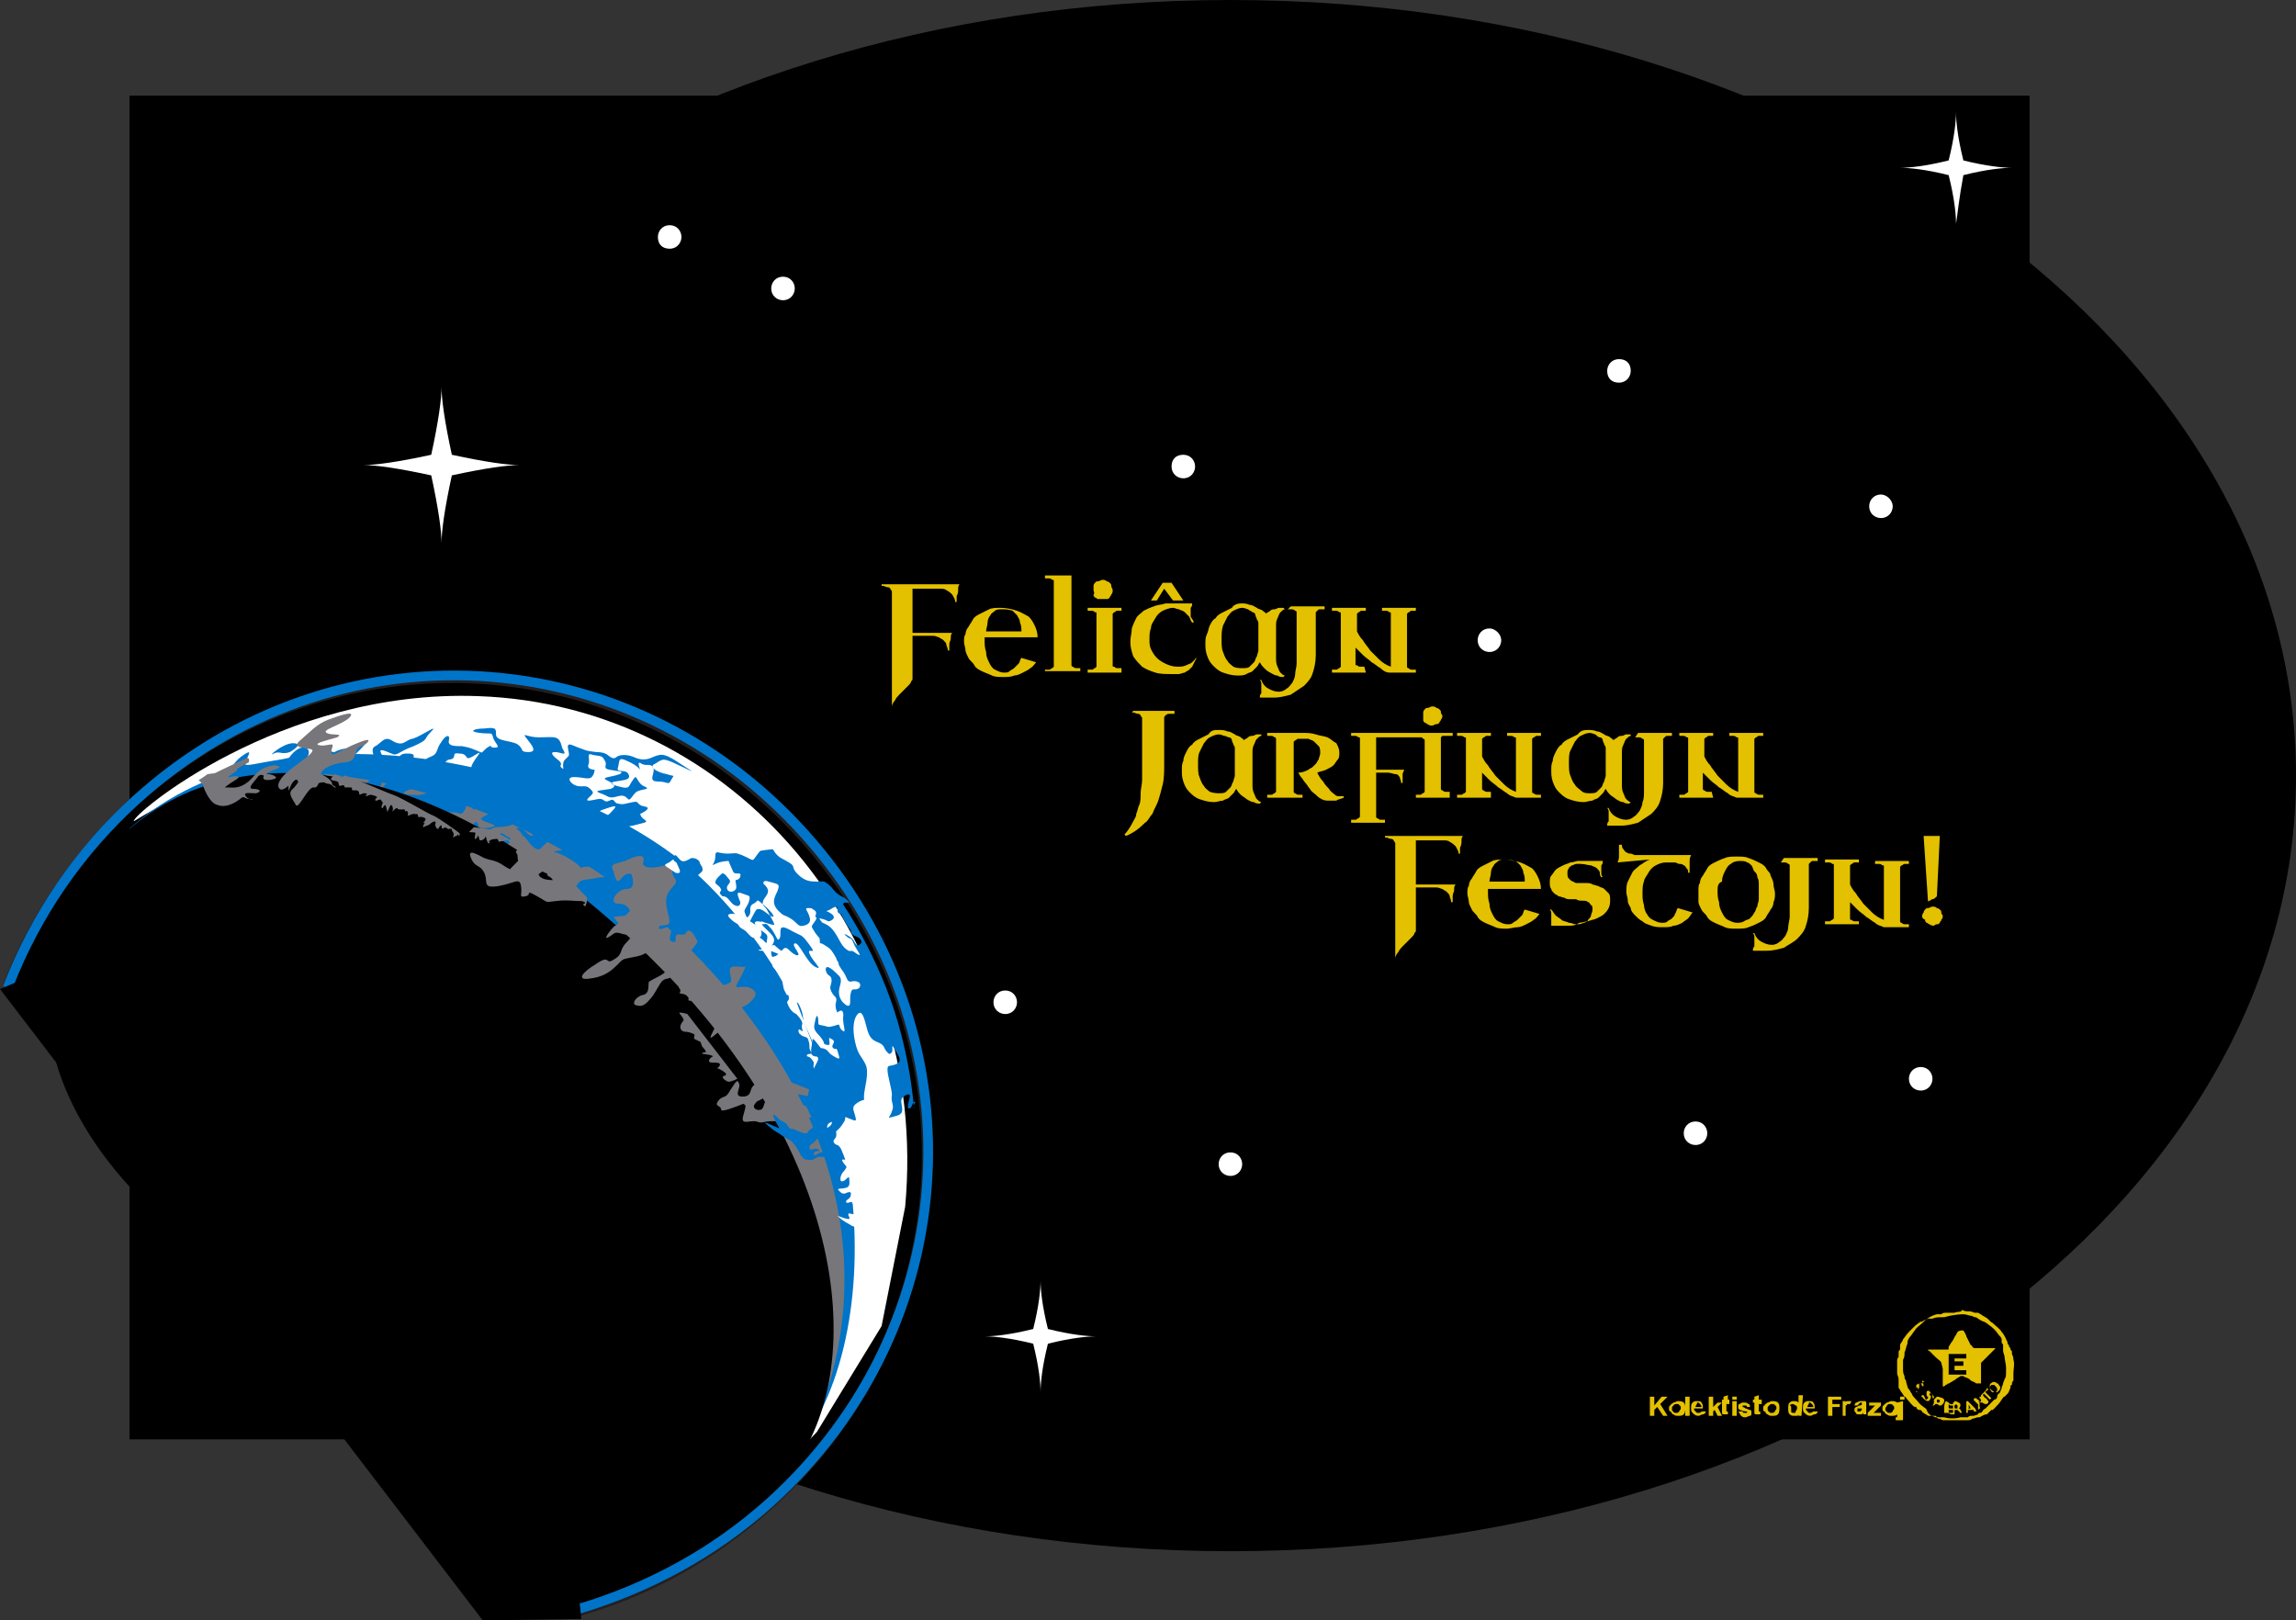 <?xml version="1.0" encoding="utf-8"?>
<!-- Generator: Adobe Illustrator 22.1.0, SVG Export Plug-In . SVG Version: 6.00 Build 0)  -->
<svg version="1.1" id="Laag_1" xmlns="http://www.w3.org/2000/svg" xmlns:xlink="http://www.w3.org/1999/xlink" x="0px" y="0px"
	 viewBox="0 0 156 110.1" style="enable-background:new 0 0 156 110.1;" xml:space="preserve">
<rect x="0" y="0" width="156" height="110.1" fill="#333333" stroke="none"/>
<style type="text/css">
	.st0{fill:#231F20;stroke:#231F20;stroke-width:0.33;}
	.st1{fill:none;stroke:#231F20;stroke-width:0.659;}
	.st2{fill:#0074C8;}
	.st3{fill:#77777B;}
	.st4{fill:#292723;}
	.st5{fill:#FFFFFF;}
	.st6{fill:#808384;}
	.st7{fill:#161F88;}
	.st8{fill:none;stroke:#0074C8;stroke-width:0.659;}
	.st9{opacity:0.6;enable-background:new    ;}
	.st10{fill:#E3C100;}
</style>
<path d="M8.8,6.5h129.1v91.3H8.8L8.8,6.5z"/>
<path d="M156,52.7c0,29.1-32.4,52.7-72.4,52.7c-40,0-72.4-23.6-72.4-52.7C11.2,23.6,43.6,0,83.6,0C123.6,0,156,23.6,156,52.7"/>
<path class="st0" d="M24.4,83.6l-4.9,4.7"/>
<path d="M54.6,56.9c12,13.4,11,33.3-2.4,45.4c-4,3.6-8.5,6-13.3,7.3L0.6,66.8c1.8-4.6,4.7-8.8,8.6-12.4
	C22.6,42.4,42.6,43.5,54.6,56.9"/>
<path class="st1" d="M54.6,56.9c12,13.4,11,33.3-2.4,45.4c-4,3.6-8.5,6-13.3,7.3L0.6,66.8c1.8-4.6,4.7-8.8,8.6-12.4
	C22.6,42.4,42.6,43.5,54.6,56.9z"/>
<path d="M53.4,56.6c18.2,65.8-73.9,27.7-44.3-1C21.8,43.4,41.2,43.9,53.4,56.6"/>
<path d="M52,57.9c19.9,65.2-70.3,24.7-43.9-1C20.5,45.1,40.2,45.6,52,57.9"/>
<path class="st2" d="M55.2,77c-0.4,0.2-0.1,0.7-0.6,0.7c-0.6,0-0.9-0.5-0.9-0.1s0.6,0.3,0.5,0.6c-0.1,0.4-0.4,0.2-0.4,0.6
	c-0.1,0.4-0.3,0.6-0.7,0.5c-0.4-0.1,0.6-0.3-0.4-0.3c-1,0-2-0.2-1.1,0.2c0.9,0.4,0.5,0.7,1.4,0.5c0.9-0.3,0.3-0.6,1-0.5
	c0.7,0.1,0.7-0.1,1,0.3c0.3,0.4,0.5,0,0.5-0.2c-0.2-0.7-0.9-0.1-0.7-0.5c0.2-0.3-0.1-0.5,0.1-0.8C55.1,77.6,56,76.7,55.2,77"/>
<path class="st3" d="M58,75.2c-0.6,0.1-0.7-0.2-0.6,0.4c0.2,0.5,0.4,1.1,0,0.8c-0.4-0.3-0.8-0.9-0.7-0.4c0.1,0.5,0.7,0.4,0.2,0.9
	c-0.5,0.5-0.4,0-0.3,0.5c0.1,0.5,0.9,0.5,0.3,0.8c-0.6,0.3-0.7,0.3-0.4,0.4c0.3,0.1,0.5-0.4,0.8-0.1c0.3,0.3,0.4,0.4,0.7,0.7
	c0.3,0.4,0.1,0.6,0.1,0.6s-0.9-1.4-0.7-0.8c0.1,0.7,0.4,0.5,0.5,1.1c0.1,0.5,0.1,1,0.6,0.4c0.4-0.6,0.7-0.5,0.8-0.7
	c0.1-0.2-0.5-0.4-0.5-1s0.2-0.9-0.1-1.5c-0.3-0.6,0.1-0.1,0-0.9c-0.1-0.8,0.4-1-0.4-1.3 M56.1,89.8c0,0-0.2-0.4-0.3-0.2
	c-0.1,0.3-0.1,0.1-0.1,0.3c0,0.2,0.2,0.3,0.1,0.4c-0.1,0.1,0,0.2,0,0.2s0.3,0.3,0.2,0.4c-0.1,0.1-0.1,0.1-0.2,0.2
	c-0.1,0.2-0.1,0.1,0,0.2c0.1,0.1,0,0.3,0,0.5c0.1,0.1,0.4,0.3,0.2,0.4c-0.2,0.1-0.4,0-0.3,0.2c0.2,0.2,0.4,0.1,0.3,0.3
	c0,0.2,0.2,0.3,0.1,0.4c-0.1,0.1-0.2,0.3-0.2,0.3l-0.1,0.1c-0.2,0,0.2,0.2,0,0.4c-0.2,0.2,0.1,0.4-0.4,0.3c-0.5-0.1-0.6,0.1-0.2,0.2
	c0.4,0.1-1.1-1.8-1.4-1.7c-0.2,0.1-0.4,0-0.2,0.1c0.1,0.1,0.4,0.4-0.1,0.5c-0.4,0,0.9,2.4,0.5,2.3c-0.4-0.1-0.5-2,0-2
	c0.5,0,3-1.8,2.9-2C56.7,91,56.4,90.4,56.1,89.8 M56.6,87.6l-0.4-0.1c0,0-0.3-0.1-0.1,0c0.1,0.1,0.3,0.3,0.3,0.3
	c0,0-0.1,0.2-0.1,0.3c0,0,0.2,0.3,0.2,0.3s-0.1-0.1-0.1,0.1c0,0.2-0.1,0.2,0,0.3c0.1,0.1,0.1,0.2,0.1,0.2c0.2,0.2,0.5,0.2,0.5,0.2
	L56.6,87.6z"/>
<path class="st4" d="M14,54.4c0,0,0.2-0.1,0.4-0.2c0.2,0,0.3,0,0,0.2C14.1,54.6,14,54.4,14,54.4 M21.9,64.2c0,0,0-0.1,0-0.3
	c0.1-0.2,0.1-0.4,0.1-0.2c0.1,0.2,0.1,0.5,0.1,0.5s0.3,0,0.3,0.2c0,0.2,0.4,0.2,0.2,0.3c-0.2,0.1-0.5-0.1-0.5-0.1L21.9,64.2z"/>
<path class="st5" d="M53.3,99.6c0,0-36.7-46.5-38.5-46.4c-1.7,0.1-5.7,2.6-5.7,2.6c-0.3-0.3,9.9-9,23.4-8.5
	c17.3,0.6,30.7,16.2,29,34.7l-1.6,8.1l-4.4,7.2L53.3,99.6z"/>
<path class="st2" d="M8.8,56.3c10.5-9.4,31.2-4.3,39.3,3.8c11.8,11.8,12.5,31.6,5.4,39.1"/>
<path class="st3" d="M13.5,53c0.2-0.1,0.6-0.4,0.6-0.4s18.1-2.9,32.7,11.8c16.7,16.8,8.7,31.9,8.4,32.5"/>
<path class="st6" d="M49.1,93.7l-28.7-32"/>
<path class="st2" d="M20.5,50.8c-0.6,0.1-1.4,1.3-0.7,1.1c0.7-0.2-0.1,0.2,0.7-0.2C21.2,51.4,21.1,50.7,20.5,50.8 M18.6,51.2
	c-0.5,0.3,0.6-0.7,1.3-0.7c0.6,0,0.3,0.3-0.2,0.6C19.1,51.3,19,51,18.6,51.2 M24.5,50.6c-0.6,0.4-1.6,0-2.3,1
	c-0.7,0.9,0,0.9-0.4,1.4c-0.4,0.5-0.3,0.8-0.7,1c-0.4,0.2-1.6,0.8-0.9,0.8c0.7,0,2-0.4,1.4-0.4c-0.6-0.1-0.2-0.6,0.1-0.7
	c0.4-0.1,0.6-0.5,0.6-0.5s1.5-0.3,0.8-0.3c-0.7,0-1.6-0.3-0.6-0.7c1.1-0.4,1.3-0.7,1.7-1C24.6,50.8,25.3,50.1,24.5,50.6"/>
<path class="st2" d="M26.6,50.3c0.8,0.5,0.9,0,1.4-0.1c0.5-0.1,1.9-1.1,1.3-0.5c-0.6,0.6-0.1,0.5-1.2,1c-1.1,0.4-1.1,0.7-1.5,0.5
	c-0.5-0.2-0.9-0.4-0.7,0c0.2,0.4,0.5,0.5-0.6,1c-1,0.4-1.3,0.6-1.8,0.7c-0.5,0.1-0.8-0.1,0.1-0.4c0.9-0.3,1.8-0.7,1.8-0.9
	c0.1-0.2-0.3-0.7,0.1-0.9C25.9,50.5,26.1,50,26.6,50.3 M34.8,55.2c-0.4,0-1.2,0.2-1.2,0.2s0.3-0.4-0.2-0.2c-0.5,0.3-1,0.4-0.5,0.6
	c0.5,0.2,1,0.3,0.5,0.4c-0.4,0.1-0.9,0.1-0.9-0.1c0-0.3-0.3-0.3-0.3-0.1c0,0.3,0.2,0.4-0.1,0.5c-0.3,0.1,0-0.1-0.4,0
	c-0.4,0.1-1,0.5-0.8,0.2c0.2-0.3,0.5-0.6,0-0.3c-0.6,0.3-1.1,0.3-0.8,0.7c0.4,0.4,0.7,0.5,0.6,0.7c-0.2,0.2-0.5,0.5-0.3,0.7
	c0.3,0.1-0.1,0.5,0.5,0.3c0.6-0.2,1.6-0.7,1.1-0.9c-0.5-0.2-0.7-0.1-0.9-0.4c-0.2-0.3-0.3-0.5,0.3-0.6c0.6-0.1,0.7-0.5,1.1,0
	c0.4,0.6,0.4,0.3,0.6,0.5c0.1,0.1,0.8,0.5,0.2,0.7c-0.5,0.2-0.6,0.3-0.5,0.5c0.1,0.1,0.3-0.1-0.3,0.1c-0.6,0.1-0.9,0.2-0.7,0.3
	c0.3,0.1,0.2-0.2,0.8,0c0.6,0.2,0.7,0,0.8,0.2c0.2,0.2,0.5,0.9,0.4,0.3c-0.1-0.6-0.6-0.6-0.5-0.8c0.1-0.3,1-0.2,0.7-0.6
	c-0.3-0.3-0.7-0.5-0.3-0.5c0.4,0,1.3-0.3,0.9-0.8c-0.5-0.5-1.1,0.2-1.4,0c-0.3-0.2,0.2-0.6,0.6-0.6c0.3,0,1.3-0.1,0.9-0.3
	C34.4,55.7,35.2,55.2,34.8,55.2 M25,59.3c-0.4,0.2-0.9,0.7-0.8,0.4c0.1-0.3,0.1-0.3-0.3,0c-0.4,0.3-2,1.1-1.8,1.6
	c0.3,0.5,0.6,0.8,0.3,1c-0.3,0.2-0.5,0.1-0.7,0.4c-0.1,0.3-0.5,0.2-1.1,0.6c-0.5,0.5-1,0.6-0.6,0.7c0.4,0.1,0.2,0.4,0.6,0.3
	c0.4-0.1,0.8-0.8,1.3-1.1c0.4-0.3,0-0.7,0.5-0.7c0.4,0,1.1,0,1.5-0.6c0.4-0.6,0.7-0.8,0.2-0.6c-0.5,0.2-1-0.3-0.3-0.5
	c0.7-0.2,0.5-0.2,0.9-0.7c0.4-0.5,0.4-0.6,0.6-0.5C25.5,59.8,25.6,59,25,59.3 M24.7,62.6c-0.3,0.1,0.2,0.4-0.3,0.5
	c-0.5,0.2-0.8,0.6-1.3,0.5c-0.5-0.1-1.8,0.3-1.5,0.7c0.3,0.5,0.5,0.7,1.1,0.6c0.6-0.1,0.9-0.3,1-0.7c0-0.4,0.1-0.7,0.6-0.5
	c0.6,0.2,0.6,0.6,0.8,0.3c0.2-0.3,0.4-0.2,0.9-0.3c0.5-0.1,0-0.4,0.3-0.6c0.4-0.2,0.3,0,0.6-0.4c0.3-0.3,0.4-0.5,0.2-0.9
	c-0.1-0.4,0.5-0.7-0.2-0.7c-0.8,0-1.1,0.1-1.3,0.5c-0.2,0.4,0.1,0.6-0.3,0.7C24.9,62.7,25,62.4,24.7,62.6L24.7,62.6z"/>
<path class="st7" d="M19.1,61.4c-0.2,0-0.3,0.5-0.3,0.5s-0.4,0.5-0.1,0.4C19.1,62.1,19.5,61.4,19.1,61.4"/>
<path class="st7" d="M19.6,58.6c-0.2,0.1-1.1,0.7-1.1,0.7s0.1,0.4-0.1,1c-0.2,0.6-0.8,0.9-0.4,0.8c0.4-0.1,0.4-0.4,0.7-0.5
	c0.3-0.1-0.2,0.4,0.1,0.5c0.3,0.1,0.4-0.3,0.9-0.5c0.5-0.3,0.6-0.4,0.6-0.1c0,0.3,0,0.2,0.2,0.2c0.3,0,0.6,0,0.2,0.3
	c-0.4,0.3-1.2,0.5-0.9,0.8c0.3,0.3,0.4,0.6,0,1c-0.4,0.3-0.6,0.3-0.8,0.6c-0.2,0.4-0.5,1.2-0.1,1c0.4-0.2,0.8-0.8,1.3-1.2
	c0.5-0.4,1-0.8,0.9-1C21,62,20.4,62.3,20.7,62c0.3-0.3,0.6-0.3,0.5-0.6c-0.1-0.3-0.3-0.5,0.2-0.5c0.4,0,0.9-0.1,0.6-0.4
	c-0.3-0.3,0.5-0.6-0.2-0.5c-0.6,0-1,0-0.7-0.2c0.3-0.2,0.2-0.5,0.1-0.5c-0.1,0-0.8,0.6-0.9,0.4c-0.2-0.2,0.4-0.4-0.1-0.5
	c-0.5,0-0.7,0.2-0.5-0.2C19.9,58.7,19.9,58.5,19.6,58.6"/>
<path class="st2" d="M36.6,59.5c-0.3-0.1-0.7-0.5-0.8-0.1c-0.1,0.4-0.4,0.6-0.4,0.6s0-0.9-0.4-0.5c-0.3,0.4-0.3,0.6,0,0.7
	c0.3,0.1,0,0.3,0.5,0.4c0.5,0.1,1.1-0.1,0.7,0.1c-0.3,0.2-0.4,0-0.5,0.4c-0.1,0.4-0.3,0.3-0.6,0.5c-0.3,0.2-0.5,0.4-0.6-0.1
	c-0.1-0.4,0-0.3-0.5-0.6c-0.5-0.4-0.5-0.5-1-0.2c-0.4,0.3-0.4,0.7-0.6,1.3c-0.1,0.6-0.8,0.6-0.5,0.9c0.3,0.3,0.9,0.1,0.8,0.5
	c-0.1,0.4-0.4,0.6-0.1,0.7c0.4,0.1,0.1-0.6,0.9-0.6c0.8-0.1,0.8,0,1.4,0.1c0.7,0.1,0.9,0.2,0.9-0.2c0-0.4-0.8-0.7-0.5-1.1
	c0.3-0.4,0.4-0.2,0.8-0.5c0.3-0.3-0.2-0.5,0.3-0.8c0.5-0.3,0.5,0.1,0.8-0.4c0.3-0.5,0.7-0.6,0.4-0.6c-0.3,0-0.1-0.6-0.5-0.6
	C36.8,59.4,36.7,59.5,36.6,59.5 M52.4,63.1c0.4,0.5,0.4,1,0.6,0.6c0.1-0.4-0.2-1,0.7-0.5c0.9,0.5,0.7,0.2,1.3,1
	c0.6,0.8-0.2,0.1,0,0.6c0.2,0.5,1,1.2,0.4,0.9c-0.6-0.3-1.1-1.7-1.4-1.6c-0.3,0.1,0.6,0.9,0.1,0.8c-0.5-0.2-0.6-0.7-0.9-0.4
	c-0.3,0.3-0.8,0.9-0.8,0.2c-0.1-0.6,0.4-0.6,0.1-1.1c-0.3-0.4-1-0.9-0.6-0.8C52.1,62.7,52.2,62.9,52.4,63.1 M49.4,75.4
	c0.5-0.3,0.8-0.7,1.5-0.7c0.7,0,0.5,0,1,0.3c0.5,0.3,0.7,0.4,0.3,0.6c-0.4,0.2-0.8-0.1-1.5-0.2C49.8,75.4,48.7,75.7,49.4,75.4
	 M27.7,51.2c-0.5,0-0.4,0.1-0.8,0.4c-0.4,0.3-0.2,0.7-0.2,0.7s0,0.5-0.4,0.9c-0.4,0.3-0.5,0.7,0.1,0.7c0.6,0,0.9,0.1,0.3,0.5
	c-0.6,0.4-1.1,0.6-1.5,0.9c-0.4,0.3-1.1,1-1,0.6c0.1-0.4,0.5-0.2,0.5-0.6c0-0.4,0.1-0.7,0.4-0.8c0.3-0.1,0.5-0.2,0.5-0.2L25.5,54
	c0,0-0.3-0.1-0.5,0.3c-0.3,0.4-0.6,0.5-0.6,0.5s0.1,0.5-0.4,0.6c-0.5,0.1-0.6-0.1-0.8,0.3c-0.3,0.3-0.4,0.2-0.9,0.6
	c-0.5,0.4-0.8,0.6-1,1.1c-0.2,0.5,0.2,0.5-0.5,0.5c-0.7,0-0.9,0-1,0.1c-0.1,0.1,0.7,0.1,0.6,0.6c-0.1,0.5,0.1,0.4,0.2,0.5
	c0,0.1,0.9-0.1,0.9-0.1s0.1,0.4,0.5,0.7c0.4,0.3,1,0.3,0.7,0.1c-0.3-0.2-0.5-0.3-0.6-0.6c-0.1-0.3-0.3-0.7,0.4-0.9
	c0.8-0.2,1.2-0.3,1.1,0.2c-0.1,0.5-0.3,0.7-0.5,0.9c-0.1,0.2-0.4,0.7,0.1,0.4c0.5-0.3,0.9-0.3,0.8-0.6c-0.2-0.3-0.2-0.7,0-0.4
	c0.2,0.2,0,0.7,0.3,0.7c0.3-0.1,0.2-0.3,0.5-0.4c0.4-0.2,0.6,0,1.2-0.2c0.6-0.2,1-0.3,1-0.3l0.7,0.2c0.5,0.1,1,0,0.7,0.3
	c-0.4,0.3-0.7,0.1-0.8,0.4c-0.2,0.3-0.6,0.5-0.4,1.1c0.2,0.6,0,0.5,0.3,0.7c0.3,0.3,0.3,0,0.2,0.5c0,0.5-0.2,0.6-0.2,0.6
	s0.6-0.2,0.8-0.7c0.1-0.5,0.3-0.2,0.5-0.7c0.2-0.4-0.2-0.8,0.3-0.7c0.5,0,0.1,0.2,0.1-0.3c0.1-0.5-0.1-0.6,0.3-0.7
	c0.5-0.1,0.2-0.3,0.7-0.3c0.5,0,0.6-0.1,0.6-0.1s0.6-0.8,0.2-0.8c-0.4-0.1-0.2,0-0.5-0.1c-0.3-0.1-0.3,0-0.7,0c-0.4,0,0,0-0.4-0.4
	c-0.4-0.4-0.3-0.1-0.4-0.4c-0.1-0.3-0.4-0.4-0.2-0.7c0.1-0.3,0.2,0,0.1-0.4c0-0.5-0.5-0.8,0-0.7c0.5,0.1,0.7-0.1,0.7,0.2
	c0.1,0.3-0.3,0.1,0.3-0.2c0.5-0.3,0.4-0.2,0.9-0.2c0.5,0,0.5,0.3,0.8-0.2c0.2-0.5-0.1-0.8,0.4-0.8c0.5,0,0.6,0,0.4,0.2
	c-0.2,0.3-0.4,0.7-0.2,0.6c0.2-0.2,0-0.4,0.5-0.6c0.5-0.2,0.3,0,0.7-0.1c0.4-0.1,0.1,0,0.6-0.2c0.5-0.2,0.5-0.3,0.7,0
	c0.2,0.3-0.1,0.5,0.3,0.5c0.4,0,0.5-0.1,0.5,0.4c0,0.5-0.2,0.6,0.2,1c0.4,0.4,0.5,0.4,0.5,0.7c0,0.3-0.4-0.1-0.6-0.3
	c-0.2-0.2-0.7-0.2-0.4,0c0.3,0.2,0.2,0.3,0.4,0.5c0.2,0.3-0.2,0.5,0.3,0.6c0.5,0.1,0.6,0.5,0.9,0.1c0.4-0.4,0.4-0.5,0.6-0.3
	c0.3,0.2,0.3-0.1,0.6,0c0.3,0.1-0.1,0.6,0.6,0.3c0.7-0.2,0.8-0.1,1.1-0.6c0.3-0.5,0.8-1,0.3-0.8c-0.5,0.2-1.3,0.4-0.8,0.1
	c0.5-0.3,0.7-0.4,1.1-0.7c0.5-0.3,0.1-0.4,0.7-0.6c0.6-0.2,1.1-0.4,0.6,0.1c-0.4,0.5-0.9,0.5-0.7,0.7c0.2,0.2,0.2,0.5-0.1,0.7
	c-0.3,0.2-0.4,0.3-0.4,0.3s0.8,0,1.3-0.1c0.5-0.1,0.5-0.5,1.3-0.6c0.7-0.2,1.1-0.2,0.8-0.4c-0.3-0.2-0.3-0.4-0.3-0.4
	s0.9-0.4,0.3-0.5c-0.6-0.1-0.3-0.4-0.8-0.3c-0.5,0.1-0.7,0.2-1,0.1c-0.3,0-0.2-0.4-0.6-0.2c-0.4,0.2-0.3-0.2-0.8-0.1
	c-0.5,0.1-0.9,0.2-0.6-0.1c0.3-0.3,0.4-0.3,0.1-0.6c-0.3-0.3-0.5-0.1-0.9-0.2c-0.4-0.1-0.8-0.6-0.2-0.6c0.6,0,1,0.2,1.2,0
	c0.2-0.2,0.2-0.5,0.2-0.5s-0.6,0-0.4-0.4c0.1-0.4-0.2-0.8,0.3-0.6c0.5,0.1,0.6,0,0.8,0.4c0.2,0.3-0.2,0.5,0.3,0.6
	c0.5,0.1,1.1,0.1,0.7,0.3c-0.5,0.2-1.3,0.2-0.9,0.4c0.4,0.2,0.8,0.4,0.3,0.6c-0.5,0.1-1.3,0.1-0.7,0.3c0.6,0.2,0.5,0.4,1.2,0.2
	c0.7-0.2,0.6,0.5,0.9,0.1c0.3-0.4,0.3-0.4,0.6-0.5c0.4-0.1,0.7-0.1,0.2-0.3c-0.5-0.3-0.4-0.9-0.7-0.4c-0.3,0.4-0.2,0.6-0.7,0.5
	c-0.5-0.1-1.1-0.3-0.5-0.4c0.6-0.1,1.1-0.1,0.9-0.5c-0.2-0.4-0.9,0-0.7-0.5c0.1-0.4,0-0.7,0.6-0.4c0.7,0.3,0.9,0.6,0.9,0.6
	s-0.3-0.7,0.1-0.4c0.4,0.2,0.6-0.1,0.8,0.3c0.1,0.4-0.4,0.9,0.3,0.9c0.7,0,0.7,0.3,0.9-0.1c0.2-0.4,0.3-0.2-0.3-0.4
	c-0.6-0.1-1.3-0.5-0.8-0.7c0.5-0.3,0.5-0.4,1.2-0.1c0.7,0.3,1.8,0.9,1,0.4c-0.8-0.5-1.4-1-1.9-0.9c-0.5,0.1-0.6,0.3-1.1,0.3
	c-0.5,0-0.7-0.3-1.3-0.3c-0.6,0-0.5,0.3-0.8,0.2c-0.3-0.1-0.3-0.4-1.1-0.4c-0.8-0.1-0.6-0.1-1.2-0.3c-0.5-0.2-0.8-0.4-0.7,0.1
	c0.1,0.5,0.1,0.4-0.2,0.7s0,0.8-0.2,0.6c-0.3-0.2,0.1-0.2-0.2-0.5c-0.4-0.3-0.7-0.6-0.3-0.6c0.4,0,0.8,0.3,0.6-0.1
	c-0.2-0.3-0.1-0.4-0.3-0.7c-0.2-0.3-0.6-0.2-1.4-0.2c-0.8,0-1.2-0.4-0.8,0.1c0.4,0.5,0.7,0.9,0.1,0.9c-0.6,0-0.3-0.2-0.7-0.5
	c-0.4-0.3-1.5-0.2-1.5-0.7c0-0.4,0-0.5-0.8-0.4c-0.7,0-1.1,0.2-0.3,0.3c0.8,0.1,0.8-0.1,0.9,0.3c0.1,0.4,0.6,0.7,0.1,0.7
	c-0.5,0,0-0.3-0.5,0c-0.5,0.4-0.2,0.4-0.7,0.2c-0.5-0.2-0.5-0.2-1-0.3c-0.5,0-1,0-0.9-0.4c0.1-0.4-0.2-0.4-0.5,0.1
	c-0.4,0.5-0.2,0.8-0.7,1c-0.5,0.2-0.7,0.4-0.2,0.6c0.5,0.2,0.3,0.8,0.7,0.4c0.4-0.3,0.4-0.8,0.8-0.8c0.5-0.1,0-0.5,0.6-0.4
	c0.6,0,0.4,0.4,0.7,0.3c0.3-0.1,0.9-0.6,0.6-0.2c-0.3,0.4-0.5,0.7-0.5,1c0,0.3-0.2,0.6,0.1,0.8c0.3,0.2,0.3,0,0.8,0
	c0.6,0,0-0.4,0.9-0.1c0.9,0.3,1.4,0.6,0.8,0.7c-0.6,0.1-1.2-0.2-1.5,0c-0.4,0.3-1,0.3-1.4-0.1c-0.4-0.3-0.5-0.6-1-0.3
	c-0.5,0.3-1.1,0.4-1.7,0.6c-0.7,0.2-0.6,0.1-1,0.1c-0.5,0-0.8-0.1-0.3-0.3c0.5-0.2,0.3,0,0.8-0.2c0.6-0.2,0.4-0.1,1-0.2
	c0.6-0.1,1.8-0.3,1-0.4c-0.7-0.1-0.9,0.2-1.3-0.1c-0.5-0.3-1-0.9-1-0.4c0,0.6,0.2,1.1-0.3,1c-0.5-0.1-0.6-0.7-0.3-1
	c0.3-0.3,0-0.4,0.4-0.5C28.1,51.4,28.3,51.2,27.7,51.2 M23.7,67.8c-0.4,0.4-0.1,0.3-0.6,0.5c-0.5,0.2-0.6,0.5-0.4,0.1"/>
<path class="st2" d="M28,72.5c0.3-0.2,0.5-0.2,0.4-0.8c-0.2-0.5-0.5-0.5-0.5-0.5s0.3-0.1-0.1-0.1c-0.4,0.1-0.7,0-0.3-0.2
	c0.4-0.2,0.3-0.1,0.7-0.2c0.4-0.1,0.3-0.1,0.4-0.4c0.1-0.4,0-0.4-0.3-0.1s-0.6,0.1-0.6,0.1s0.1-0.1,0-0.6c-0.1-0.5,0-0.5-0.5-0.6
	c-0.5-0.1-0.6-0.2-0.9,0.2c-0.3,0.4-0.3,0.9-0.8,0.5c-0.5-0.4-0.6-0.2-0.6-0.2s0.5,0.9,0.2,0.8c-0.3,0-0.6-0.3-0.6-0.8
	c0-0.5-0.3-0.8,0.3-0.6c0.6,0.2,0.6,0.2,0.8-0.1c0.1-0.2,0.1-0.2,0.6-0.2c0.4,0,0.4-0.1,1-0.2c0.6-0.1,0.6-0.1,0.6,0.2
	c0,0.4-0.1,0.5,0.3,0.2c0.4-0.3,0.7-0.7,1-0.8c0.3-0.1,0.2-0.2,0.4-0.5c0.2-0.4,0.4-0.3,0.1-0.4c-0.3-0.1-0.3-0.2-0.1-0.5
	c0.1-0.3,0.1-0.1-0.2-0.6c-0.3-0.4-0.6-0.7-0.3-0.7c0.4,0,0,0.1,0.4,0c0.4-0.1,0.4,0,0.6-0.3c0.2-0.4,0.2-0.6,0.3-0.5
	c0.1,0.1,0,0.8-0.1,0.9c-0.1,0.1-0.5,0.3-0.6,0.4c-0.1,0.1,0.2,0.6,0.6,0.2c0.4-0.4,0.4-1.1,0.7-0.6c0.3,0.5,0,0.7,0.5,0.6
	c0.5-0.1,0.7-0.2,1.3-0.1c0.6,0.1,0.6-0.1,0.7,0.2c0.1,0.3-0.1,0.4,0.4,0.3c0.5-0.1,0.1-0.3,0.6-0.5c0.5-0.2,0.6-0.4,1-0.1
	c0.3,0.3,0.4,0.3,0.8,0.4c0.4,0.1,0.4,0,0.6,0.4c0.2,0.4,0.1,0.2,0.4,0.8c0.3,0.5,0.5,0.8,0.5,0.8s0.5,0.3,0.1-0.4
	c-0.4-0.7-0.8-0.9-0.5-1.1c0.3-0.2,0.5-0.2,0.7,0.2c0.2,0.4,0.3,0.5,0.5,0.3c0.2-0.2-0.4-0.7,0.3-0.4c0.6,0.3,0.4,0.4,0.7,0.6
	c0.2,0.2,0.3,0.1,0.6,0c0.3,0,0.4,0,0.4,0s0.2-0.6,0-0.8c-0.2-0.2-0.4,0.3-0.6-0.2c-0.2-0.5-0.1-0.8-0.1-0.8l0.5,0.2
	c0,0,0.4,0.1,0.4-0.1c-0.1-0.3,0.5-0.2,0.4-0.5c-0.1-0.3-0.2-0.8-0.5-0.3c-0.3,0.5-0.5,0.6-0.5,0.6s-0.2-0.9,0.1-1
	c0.3-0.1,0.1,0.1,0.5,0.1c0.4,0,0.5,0.1,0.7-0.2c0.2-0.3-0.1-0.3-0.1-0.6c-0.1-0.4-0.4-0.4-0.4-0.4s0.2,1.2-0.2,1
	c-0.3-0.2-0.3-0.3-0.4-0.5c-0.1-0.2-0.2,0.2-0.2,0.2l-0.4,0.4c0,0,0-0.6,0.3-0.9c0.3-0.3-0.2-0.3,0.3-0.6c0.5-0.2,0.4,0,0.7-0.1
	c0.2-0.1,0.2-0.4,0.2-0.4l0.3,0.5c0,0,0.9,0,0.6-0.3c-0.3-0.3-0.4-0.5-0.4-0.5s0.9-0.1,1-0.1c0.1,0,0.4-0.3,0.6,0
	c0.2,0.3,0,0.4,0.6,0.3c0.6-0.1,0.5-0.2,0.9-0.3c0.4-0.1,0.5,0,0.2,0.4c-0.2,0.3-0.4,0.6,0,0.5c0.4-0.1,0.4-0.2,0.7-0.5
	c0.3-0.3,0.4-0.6,0.4-0.1c0,0.5-0.4,0.4-0.5,0.8c-0.1,0.4-0.2,0.7,0.2,0.7c0.4,0,0.1,0.1,0.6,0.2c0.4,0.1,0.6,0.2,0.4-0.1
	c-0.2-0.3-0.4-0.7-0.1-0.6c0.4,0,0.4,0.6,0.6,0.2c0.2-0.3-0.3-0.4,0.2-0.5c0.5,0,0.7,0.1,0.3-0.4c-0.4-0.5-1-0.7-0.8-1
	c0.2-0.3,0.2-0.5,0.8,0c0.6,0.5,0.2,0.5,1.2,0.9c0.9,0.5,1.1,0.2,1.2,0.8c0.1,0.6-0.3,0.7,0.3,0.9c0.5,0.2,1.3,0.5,0.8-0.1
	c-0.6-0.6-0.9-0.9-0.6-1c0.3-0.1,0.1,0.1,0.5,0.2c0.4,0.1,0-0.1,0.4,0.2c0.4,0.2,0.5,0.6,0.5,0.2c0.1-0.4,0-0.4-0.4-0.7
	c-0.4-0.3-0.6-0.6-0.2-0.6c0.5,0.1,0-0.1,0.5,0.1c0.4,0.1,0.6,0.2,0.6,0.1c0-0.1-0.3-0.6-0.5-1c-0.2-0.3-0.4-0.3-0.2-0.7
	c0.2-0.3,0.4-0.5,0.2-0.8c-0.2-0.3-0.3-0.2-0.2-0.4c0.1-0.1,0.3,0,0.7,0.1c0.3,0.1,0.4,0.1,0.2,0.6c-0.2,0.4-0.4,0.8,0.1,1.3
	c0.4,0.4,0.3,0.2,0.8,0.5c0.5,0.3,0.5,0.6,0.9,0.5c0.4-0.1,0.5-0.3,0.4-0.6c-0.1-0.4-0.4-0.6-0.1-0.6c0.3,0,0.2,0,0.5,0.2
	c0.2,0.3-0.3,0.4,0.3,0.5c0.5,0.1,0.5,0.2,0.6,0.2c0.1,0,0.6-0.2,0.2-0.5c-0.4-0.3-0.5-0.1-0.1-0.3c0.3-0.2,0.4-0.2,0.5-0.2
	c0.1,0-0.2,0.5,0.3,0.5c0.6,0,0-0.5,0.1-0.7c0.1-0.2,0.6,0.1,0.3-0.2c-0.3-0.3-0.3-0.2-0.6-0.4c-0.3-0.2-0.3-0.3-0.7-0.7
	c-0.4-0.3-0.3-0.2-0.8-0.2c-0.4,0-0.8,0-1.3-0.5c-0.5-0.5-0.1-0.5-0.6-0.8c-0.5-0.3-0.6-0.3-0.8-0.5c-0.2-0.2-0.2-0.3-0.3-0.4
	c-0.1,0-0.8,0.1-0.8,0.1c-0.1,0-0.4,0.5-0.5,0.6c-0.1,0.1-0.3-0.1-0.8-0.3c-0.5-0.2-0.4-0.1-1-0.1c-0.6,0-0.8-0.3-0.8,0.2
	c0,0.5-0.4,0.7,0,0.5c0.4-0.2,0.9-0.2,0.9-0.2s0.2,0.5,0.3,0.7c0.1,0.3,0.6,0,0.5,0.3c0,0.2-0.2,0.3-0.3,0.3c-0.1,0,0.1,0.4,0,0.6
	c-0.1,0.2-0.5,0.3-0.6,0c-0.1-0.3,0.4-0.4,0.1-0.7c-0.3-0.4-0.4-0.4-0.5-0.3c-0.1,0.1-0.6,0.5-0.3,0.7c0.3,0.2,0.3,0.4,0.3,0.4
	s-0.2,0.2,0,0.3c0.1,0.2,0.1,0,0.4,0.2c0.3,0.3,0.3,0.4,0.5,0.5c0.2,0.1,0.4,0.1,0.4-0.2c-0.1-0.3-0.4-0.8,0.1-0.6
	c0.5,0.2,0.6,0.1,0.5,0.5c-0.1,0.4-0.4,0.6-0.3,0.8c0.1,0.2,0.1,0.5,0.3,0.2c0.2-0.3-0.1-0.6,0.3-0.8c0.4-0.2,0.1-0.4,0.7,0.1
	c0.6,0.5,0.9,1,0.4,0.7c-0.5-0.4-0.7-0.5-0.9-0.4c-0.1,0.1-0.5,0.9-0.5,0.9C50,63,50,63.3,49.9,62.9c-0.1-0.4,0.1-0.5,0-0.5
	c-0.1-0.1-0.5,0-0.8-0.2c-0.3-0.2-0.5-0.4-0.8-0.7c-0.2-0.3-0.1-0.3-0.1-0.5c0.1-0.2,0.3-0.3-0.1-0.5c-0.4-0.1-0.8-0.2-0.8-0.6
	c0-0.5,0-0.3,0.2-0.5c0.2-0.2,0.3-0.2,0.2-0.5c-0.2-0.3-0.1-0.2-0.2-0.4c-0.2-0.2-0.4-0.2-0.5-0.2c-0.1,0-0.4,0.3-0.7,0.2
	c-0.2-0.1-0.4-0.6-0.5-0.3c-0.1,0.3-0.2,0.6,0.2,1.1c0.4,0.4,0.1,0.6,0.6,0.7c0.5,0.2,0.9,0.1,0.7,0.3c-0.2,0.3,0,0.1-0.6,0
	c-0.6-0.1-0.6-0.1-1-0.5c-0.4-0.4-0.5-0.5-1-0.5c-0.5,0-0.8-0.2-0.5-0.5c0.3-0.3-0.1-0.3,0.4,0c0.5,0.3,0.4,0.3,0.7,0.2
	c0.3-0.1,0.3-0.5,0.2-0.5c-0.1-0.1-0.4-0.6-0.4-0.6s0.2-0.2,0.1-0.2c-0.1,0-0.3,0.3-0.6-0.1c-0.3-0.4-0.5-0.2-0.6-0.2
	c-0.1,0-0.5,0.2-0.9,0.4c-0.4,0.2-0.3,0.4-0.6,0.1c-0.3-0.2,0-0.4-0.3-0.4c-0.4,0-0.4,0.1-0.8,0.1c-0.5,0-0.8,0.2-0.8,0.2
	s-0.7,0-0.8-0.3c-0.1-0.3,0-0.3-0.3,0c-0.4,0.3,0,0-0.5,0.1c-0.5,0.1-0.5,0.1-1,0.2c-0.5,0-0.8,0.5-0.8,0.5s0,0.8,0.5,0.9
	c0.5,0,0.8,0.1,1.4-0.1c0.6-0.2,0.6-0.3,1.4-0.1c0.8,0.2,1.2,0.3,0.9,0.5c-0.4,0.2-0.2,0-1.1,0.2c-0.9,0.1-0.9,0.1-1.2,0.6
	c-0.4,0.5-0.3,0.8-0.4,0.6c-0.2-0.2,0.3-0.5-0.2-0.6c-0.4-0.1-0.2-0.3-0.6,0.1c-0.4,0.4-0.5,0.3-0.2,0.6c0.2,0.3,0.5,0.6,0,0.7
	c-0.5,0.1-0.4,0-0.8,0.5c-0.4,0.5-0.8,0.8-0.8,1.1c0,0.4,0.3,0.4,0.1,0.5c-0.3,0.2-0.3,0.4-0.3,0.4c0,0.1,0.4,0.4,0.1,0.7
	c-0.3,0.3-0.1,0.3-0.4,0.2c-0.2-0.1-0.2-0.5-0.2-0.5c-0.3-0.2-0.2-0.5-0.8-0.1c-0.6,0.4-0.5,0.6-0.9,0.5c-0.4,0-0.6,0-0.4-0.2
	c0.2-0.2,0.3-0.3-0.3-0.2c-0.6,0.1-0.7,0.1-0.8,0c-0.1-0.1-0.7,0.1-1.1,0c-0.4-0.1-0.4,0.1-0.3-0.2c0.1-0.3,0.1-0.5-0.1-0.4
	c-0.2,0.1-0.3,0.5-0.6,0.4c-0.3-0.1-0.3-0.2-0.3-0.6c0-0.4-0.2-0.4,0.3-0.5c0.6-0.1,0.4,0.1,0.8,0c0.4-0.1,0.5-0.4,0.5-0.4
	s-0.4,0.1-0.5-0.3c-0.1-0.4-0.1-0.5-0.3-0.9c-0.2-0.4,0.2-0.3,0.1-0.7c-0.1-0.3,0.3-0.1,0.1-0.6c-0.2-0.5-0.4-1-0.6-0.4
	c-0.2,0.5-0.5,1.5-0.3,1.9c0.3,0.4,0.7,0.6,0.1,0.7c-0.6,0.1-0.5-0.2-0.9,0.3c-0.3,0.4-0.4,0.6-0.4,0.6c0.3,0,0.4-0.3,0.5,0.2
	c0.1,0.5,0.1,0.5,0.2,0.7c0.1,0.2,0.5,0.2,0,0.5c-0.6,0.2-0.3,0.4-0.8,0.3c-0.5-0.1-0.3,0-0.5-0.4c-0.1-0.4-0.2-0.7,0-0.5
	c0.2,0.2,0.1,0.5,0.5,0.4c0.4-0.1,0.7,0,0.4-0.3c-0.3-0.3-0.3-0.2-0.5-0.3c-0.3-0.1-0.1-0.3-0.4-0.1c-0.3,0.3-0.3,0.4-0.4,0.4
	c-0.1,0-0.4,0-0.4,0c-0.2,0.1-0.2,0.1-0.2,0.4c0,0.3-0.4,0.2-0.4,0.6c0,0.4,0.2,0.5-0.2,0.7c-0.4,0.2-0.9,0.3-0.5-0.1
	c0.4-0.4,0.3-0.5,0.2-0.8c-0.1-0.4-0.1-0.5-0.5-0.4c-0.4,0.1-0.1,0.2-0.5,0.5c-0.4,0.2-0.6,0.4-0.4,0c0.1-0.4,0.3-0.5-0.1-0.3
	c-0.4,0.2-1,0.3-0.7,0.6c0.3,0.3,0.9,0.5,0.3,0.7c-0.6,0.1-0.5,0.4-1.1,0.3c-0.6-0.1-0.3-0.4-0.9,0c-0.6,0.4-0.9,0.5-0.3,0.6
	c0.5,0.1,0.6,0,0.4,0.5"/>
<path class="st7" d="M23.5,60c-0.6,0.4-1.5,0.9-1.3,1.3c0.3,0.5,0.6,0.8,0.3,1c-0.3,0.2-0.5,0.1-0.7,0.4c-0.1,0.3-0.5,0.2-1.1,0.6
	c-0.5,0.5-1,0.6-0.6,0.7c0.4,0.1,0.2,0.4,0.6,0.3c0.4-0.1,0.8-0.8,1.3-1.1c0.4-0.3,0-0.7,0.5-0.7c0.4,0,1.1,0,1.5-0.6
	c0.4-0.6,0.7-0.8,0.2-0.6c-0.5,0.2-1-0.3-0.3-0.5c0.2-0.1,0.4-0.1,0.5-0.2C24.3,60.6,23.5,60,23.5,60 M24.7,62.6
	c-0.3,0.1,0.2,0.4-0.3,0.5s-0.8,0.6-1.3,0.5c-0.5-0.1-1.8,0.3-1.5,0.7c0.3,0.5,0.5,0.7,1.1,0.6c0.6-0.1,0.9-0.3,1-0.7
	c0-0.4,0.1-0.7,0.6-0.5c0.6,0.2,0.6,0.6,0.8,0.3c0.2-0.3,0.4-0.2,0.9-0.3c0.5-0.1,0-0.4,0.3-0.6c0.4-0.2,0.3,0,0.6-0.4
	c0,0-1.3-1.2-1.3-1.1c-0.2,0.4,0.1,0.7-0.3,0.7C24.9,62.7,25,62.4,24.7,62.6L24.7,62.6z M21.9,58.7c-0.2-0.2-0.4-0.4-0.9-0.8
	c0,0-0.2-0.1-0.3-0.1c-0.7,0-0.9,0-1,0.1c-0.1,0.1,0.7,0.1,0.6,0.6c-0.1,0.5,0.1,0.4,0.2,0.5c0,0.1,0.9-0.1,0.9-0.1s0.1,0.4,0.5,0.7
	c0.4,0.3,1,0.3,0.7,0.1c-0.3-0.2-0.5-0.3-0.6-0.6C22,58.9,21.9,58.8,21.9,58.7C21.9,58.7,21.9,58.7,21.9,58.7 M29.3,65
	c-0.2,0.1-0.1,0.2-0.5,0.1c-0.5-0.1-0.3,0-0.5-0.4c-0.1-0.4-0.2-0.7,0-0.5c0.2,0.2,0.1,0.5,0.5,0.4 M29.9,65.6
	c-0.2,0.1-0.4,0.3-0.5,0.3c-0.1,0.1,0.2,0.6,0.6,0.2c0.1-0.1,0.1-0.2,0.2-0.2"/>
<path class="st2" d="M43.9,77.1c0,0-0.1-0.2-0.3-0.5c-0.2-0.2,0-0.4-0.3-0.7c-0.3-0.3-0.3-0.4-0.4-0.7c-0.1-0.3,0-0.5-0.3-0.6
	c-0.2-0.1-0.3-0.2-0.1-0.4c0.2-0.2,0-0.7,0.5-0.4c0.5,0.3,0.3,0.6,0.6,0.8c0.4,0.1,0.9,0,0.7,0.3c-0.2,0.3-0.1,0.5-0.1,0.5l0.4-0.1
	c0,0,0.6-0.1,0.5,0.2c-0.1,0.3-0.5,0.4-0.2,0.8c0.3,0.4,0.2,0.5,0.5,0.8c0.3,0.4,0.7,0.8,0.4,1c-0.3,0.2-0.1,0.2-0.5,0.2
	c-0.4,0-0.2,0.2-0.5-0.1C44.5,78,43.9,77.5,43.9,77.1"/>
<path class="st7" d="M33.6,75c0,0,0.5-0.9,0.8-0.8c0.3,0.1,0.6,0,0.5-0.3c-0.1-0.3-0.3-0.7,0.2-1c0.5-0.3,1.1-0.4,0.4-0.9
	c-0.7-0.5-0.8,0-1-0.8c-0.3-0.8,0.1-1-0.5-1.2c-0.6-0.1-0.7,0.2-0.3,0.9c0.4,0.7,0.9,1.3,0.3,1.5c-0.6,0.2-0.6,0.6-0.6,0.6l-0.9,0.7
	L33.6,75z M24.2,64.9c0,0,0.2,0.2,0.5,0.2c0.2,0,0.4,0.1,0.8,0.6c0.3,0.4,0.5,1,1.1,0.9c0.6,0,0.5-0.1,1,0.3c0.6,0.3,0.8,0.5,1,0.4
	c0.2-0.2-1.2-1.2-1.2-1.2s-1.3-0.7-1.7-1.2c-0.5-0.6,0.1-0.8-0.7-0.8c-0.7,0-1.5,0.2-1-0.3c0.5-0.5,0.5-0.7,0-1.2
	c-0.5-0.5-0.6-0.8,0.3-0.8c0.8,0,0-0.2,1.1-0.4c1.1-0.2,2-0.5,1.6-0.6c-0.5-0.1-0.7-0.2-0.9-0.2c-0.3,0.1-0.1,0-1.3,0.3
	c-1.1,0.3-1.1,0.7-1.1,0.3c-0.1-0.4,0.3-0.8,0.8-1.3c0.5-0.5,0.6-0.4,1-0.3c0.3,0,1-0.4,0.5-0.7c-0.6-0.2-0.6-0.5-0.5-0.6
	c0.1-0.1,0.7,0.6,1.3,0.1c0.6-0.5,0.4-0.4-0.3-0.4c-0.7,0-0.9-0.2-1.6,0c-0.7,0.1-0.3,0.5-0.9,0.9c-0.6,0.4-0.6,0.3-1.4,0.6
	c-0.7,0.3-1.6,0.4-0.9,0.7c0.8,0.4,0.6,0.6,0.6,0.6s-0.4,0.4-0.1,0.7c0.4,0.3,0.5,0.4-0.3,0.5c-0.8,0-1.5,0.4-1.2-0.1
	c0.3-0.5,0.8-1.2,0.1-1c-0.7,0.2-0.6,0.2-0.9-0.1c-0.3-0.3-2,0.8-2,0.8s-0.2-0.3,0.9,0.7c1.1,1,3.8,2.9,3.8,2.9L24.2,64.9z"/>
<path class="st2" d="M16.6,60.2c0,0-1.9-3.3-1.3-3.8c0.6-0.6,1.6-0.6,1.2-0.8c-0.4-0.1-1.1,0.1-0.7-0.3c0.4-0.4,2.4-1.2,2-1.3
	c-0.4-0.1-1.4,0.2-1.4,0.2l-1.6,0.8c0,0,0.3-0.9,0.5-0.9c0.2-0.1,1.8-0.7,3.2-1.1c1.4-0.4,1.7-0.3,2.3-1c0.6-0.8-0.6-0.7-0.6-0.7
	s-0.3,0.2-1.7,0.4c-1.3,0.2-2.1,0.5-1.8,0c0.3-0.6,0.4-0.8-0.3-0.3c-0.7,0.5-1.3,1.9-2.2,2.5c-0.9,0.6-1.5,0.7-1.8,1
	c-0.3,0.3-1,1.6-1,1.6S17,60.8,16.6,60.2"/>
<g>
	<path class="st7" d="M38.5,80.3c0,0,0.5-0.5,0.7-0.2c0.2,0.2,0,0.3,0.5,0.5c0.5,0.1,0.2,0.3,0.8,0.5c0.5,0.2,0.4,0.2,0.5,0.4
		c0.1,0.3-0.1,0.1,0.7,0.2c0.8,0.1,1.8,0,1.2-0.4c-0.6-0.3-0.5-0.6-1.6-1.4c-1-0.8-0.9-1.3-1.1-1.8c-0.1-0.4-0.8-0.4-0.8,0.2
		c0,0.6,0.8,1.3-0.3,0.8c-1.1-0.4-1-0.5-1.8-0.8c-0.8-0.3-0.9-0.1-1-0.6c-0.1-0.4-0.4-0.3-0.4-0.3l0-0.1c0,0-0.5-0.5,0.3-0.2
		c0.9,0.3,1,0.6,1.8,0.4c0.8-0.2,2.3-0.7,1.7-0.8c-0.6,0-1.1-0.1-0.6-0.5c0.6-0.4,0.4-0.6,0.1-1.1c-0.3-0.5-0.8-0.3-1-0.6
		c-0.1-0.4-0.8-0.4-0.5,0.1c0.3,0.5,0.9,0.6,0.4,1.1c-0.5,0.5-0.4,0.3-0.9,0.3c-0.4,0.1,0.2,0.6-0.4,0.4c-0.5-0.2-0.6,0.2-1-0.1
		c-0.4-0.2-0.5-0.3-0.8-0.4c-0.4-0.1-0.6,0-0.6,0l2.2,2.3C37.9,79.7,38.5,80.3,38.5,80.3 M52.1,95.1c0,0,0.4-0.2,1-0.7
		c0.6-0.4,1.4-1.3,0.9-1c-0.4,0.3-1.3,0.7-0.6,0c0.7-0.7,0.9-0.3,1.1-1.2c0.2-0.9,1.6,1,1.2,1.9c-0.4,0.9-1.6,1.8-1.4,1
		c0.2-0.7-0.3-0.4-0.3-0.4L53.6,96l-0.2,0.1c0,0-0.2,0.2-0.2,0.4c-0.1,0.3-0.4,0.1-0.4,0.3c0,0.2-0.3,0.4-0.3,0.4L51.1,96L52.1,95.1
		z"/>
	<path class="st7" d="M52.1,97.5c0,0,1.3-1,1.9-1.8c0.6-0.8,1.4-2,0.7-1.3c-0.6,0.7-1.3,1.6-1.2,1.1c0.1-0.6,0.4-0.8-0.4-0.2
		c-0.8,0.6-1.1,0.7-1.5,0.8c-0.4,0.1-0.5,0.2-0.5,0.2L52.1,97.5z"/>
	<path class="st7" d="M51.9,96.5l0.6-0.5c0,0-0.4-0.4,0-0.6c0.4-0.3,0.7-0.2,0.5-0.5c-0.1-0.3,0.3-0.7,0.3-0.7s0.5-0.3,0.7-0.5
		c0.2-0.2-0.7-0.1-1.1,0.1c-0.4,0.3-1.1,0-0.8,0.5c0.2,0.6-0.1,0.8-0.2,0.9c-0.1,0.1-1.1,0-0.8-0.4C51.4,94.5,52,94,52,94
		s-0.1-0.4-0.3-0.2c-0.2,0.2-1,0.3-0.6,0c0.4-0.3,0.4-0.4,0.3-0.5c-0.1,0-0.4,0.5-0.6,0.6c-0.2,0.1-0.3,0.3-0.6-0.1
		c-0.3-0.5-0.9,0-0.3-0.5c0.6-0.5,0.9-0.6,0.9-0.6s0.1-0.6,0.5-1c0.4-0.4,0,0.3,0.5-0.2c0.5-0.5,0.4-0.4,0.8-0.8
		C53,90.2,53,90,53,90s-0.7,0.6-1,0.6c-0.3,0-0.3-0.8-0.5-0.6c-0.2,0.3-0.3,1-0.3,1l-0.6,0.7c0,0-0.9,0.7-0.8-0.1
		c0.1-0.8-0.1-0.6-0.1-0.6l0.8,0.1c0,0,0.6-0.1,0.6-0.6c0.1-0.5,0-0.7-0.3-0.7c-0.2,0.1,0.1-0.1-0.3-0.5c-0.4-0.4-0.5-0.5-0.7-0.3
		c-0.3,0.2-0.6,0.2-0.2,0.6c0.3,0.4,0.4,1-0.1,0.6c-0.5-0.4-0.7-0.5-0.7-0.5s-0.6-0.3-0.3-0.5c0.2-0.2,0.3,0,0.6-0.2
		c0.4-0.2,0-0.4,0.4-0.7c0.4-0.3,0.6-0.3,0.8-0.2c0.2,0.1,1,0.1,0.8-0.4c-0.2-0.5-0.2-0.9-0.8-0.7c-0.6,0.1-0.8,0.3-0.8,0.3
		s-0.5-0.4-0.6-0.7c-0.1-0.3,0,0-0.4,0.1c-0.5,0.1-0.9,0-0.8,0.6c0.1,0.6,0.1,0.6-0.1,0.8c-0.2,0.2,0.1-0.8-0.6-0.5
		c-0.6,0.3-1.2,0.9-0.9,0.3c0.2-0.6,0.4-0.9,0.2-1.5c-0.2-0.6-0.2,0,0.4-0.5c0.6-0.5,1.1-1,0.6-0.8c-0.5,0.1-1,0.8-1.4,0.8
		c-0.4,0,0.2,0.2-0.4,0c-0.6-0.2-0.2,0-0.6-0.6c-0.4-0.6-0.8-1.5-0.8-0.7c0,0.8-0.3,0.9-0.4,1l-0.1,0.1l-0.2,0.1l2,2.4
		c0,0,1.6-0.1,1.1,0.2C46,88.7,46,89,46,89s2.1,2.6,2.8,3.5C49.4,93.3,51.9,96.5,51.9,96.5 M49.2,83.5c0.3,0.4-0.5,1.2,0.2,0.8
		c0.7-0.4,1.1-0.4,1.1-0.4s0.1,0.9,0.4,0.4c0.4-0.5,1.2-1,0.5-1c-0.6,0-0.9-0.1-1-0.2c-0.1,0,0.3-0.7,0.6-0.8c0.3,0,1.1-0.4,0.5-0.7
		c-0.6-0.2-0.7-0.3-0.6-0.5c0.1-0.2-0.3-0.2-0.6,0.1c-0.2,0.3,0,0.5-0.3,0.9c-0.3,0.4-0.5,0.5-0.7,0.6c-0.2,0.1-0.7-0.2-1.1,0.3
		C47.9,83.6,49,83.2,49.2,83.5 M44,79.8c0.5-0.3,0.7,0.7,1.2,0c0.5-0.7,0.4-0.5,1.1-0.9c0.8-0.4,0.9-0.7,1.1-0.6
		c0.2,0,0.1,0.6,0.8,0.4c0.7-0.1,1.4-1.1,0.6-1c-0.8,0.2-1.1,0.2-1.3,0c-0.3-0.2-1.2-1-0.6-1.5c0.6-0.5,1.1-1.3,0.1-0.6
		c-1,0.7-0.2,0.2-1,0.7c-0.8,0.6-0.9,0.9-0.8,1c0.1,0.1,1.7,0.6,0.2,0.9c-1.5,0.4-1.8,1.1-1.5,0.4c0.3-0.8,0.5-1,0.5-1.2
		c0-0.2-0.9-0.5-0.6-0.9c0.2-0.4,0.1-0.4,0.9-0.8c0.8-0.5,1.4-0.6,0.3-0.6c-1.1,0-0.6-0.9-1.5-0.1c-0.8,0.8-0.8,1-0.6,1.7
		c0.2,0.7,0.3,0.9-0.3,1.8c-0.6,0.9-1.2,0.8-0.5,1.3c0.7,0.5,0.6,0.5,1.1,0.2C43.7,79.7,43.7,79.9,44,79.8 M34.8,69
		c0.7-0.1,0.6-0.2,0.7-0.8c0.1-0.6,0.1-0.8,0.5-0.8c0.4,0,0-0.3-0.1-0.4c-0.2-0.1,0.3-0.3,0.3-0.6c0-0.3-0.2,0.1-0.9,0.1
		c-0.7-0.1-1.6-0.4-1,0.2c0.6,0.5,1.3,0.6,0.5,1.3C34,68.8,34.3,69,34.8,69 M21.6,56.9c0.1-0.4,1.1,0.1,0.8-0.2
		c-0.3-0.3-0.2,0.1-0.5-0.4c-0.3-0.5,0.6-0.9-0.3-0.5c-0.9,0.4-1.3,0.8-1.2,0.2c0.1-0.6,0.4-0.7,0.1-0.8c-0.4,0-0.7,0.5-0.9-0.1
		c-0.2-0.6,0.8-0.6,0.1-0.5c-0.7,0.1-1.1,0-1.3,0c-0.1,0-0.6,0.3,0.1,0.6c0.7,0.3,1.2,0.3,1.1,0.5c0,0.3,0.4,0.6,0.4,0.6l0.6,0.2
		c0.2,0-0.4,0.8,0.2,0.9C21.6,57.5,21.5,57.4,21.6,56.9 M29.4,64c0.3-0.5,0.7-0.3,1.2-0.1c0.5,0.2,0.5,0.6,0.9,0.4
		c0.5-0.2,0.8-0.3,0.1-0.8c-0.7-0.4-0.9,0-0.7-0.6c0.1-0.6,0.3-1.1-0.1-0.8c-0.4,0.3-0.4,0.2-0.7,0.7c-0.3,0.5,0.4,0-0.6,0.7
		c-1,0.6-2,1.1-1.5,1C28.6,64.4,29.4,64.1,29.4,64 M30.9,69c0.5-0.1-0.4-0.4,0.2-0.7c0.6-0.3,0.7-0.5,0.5-0.7
		c-0.2-0.2-1.2-0.1-1.4,0c-0.2,0.1-1.6,0.2-0.9,0.5c0.7,0.3,0.6,0.2,0.9,0.5C30.5,69,30.7,69.1,30.9,69"/>
</g>
<path class="st2" d="M24.4,56.4c0.8-0.3,1.8,0.2,1.7-0.2c-0.1-0.4-0.4-0.5-0.1-0.7c0.3-0.2,1.8-0.2,1.7-0.6c-0.1-0.4-0.2-1-0.9-0.9
	c-0.7,0.1-1.4,0-1-0.5c0.4-0.5-0.2-1.1-1.1-0.1c-1,1-2,0.6-2,0.6s-1.2-1.1-0.8-1.4c0.4-0.3,0.7-0.9,1.7-0.8C24.7,52,26,52.4,26,52
	c0-0.4-1.5-0.4-2.4-0.6c-0.9-0.2-1.4-0.7-1.8,0c-0.4,0.7-1.9,1.7-1.2,2c0.8,0.3,1.9,0.8,1.6,1.3c-0.2,0.5,0.3,1.1,0.3,1.1
	S23.8,56.7,24.4,56.4"/>
<path d="M45.5,66.4c12.8,13.4,13.7,28.5,7.1,34.8c0,0-21.5-3.6-33.1-14.9C8.9,76.1,8.5,56.6,8.6,56.5C17,49,31.7,52,45.5,66.4"/>
<path class="st3" d="M43.7,58.6c0.2-0.6-0.4-0.5-1-0.2c-0.6,0.3-1.2,0.2-1.1,0.6c0.2,0.4,0.2,1.2,0.6,0.7c0.4-0.5,0.7-0.3,0.7-0.3
	s0.4,1-0.3,1c-0.7,0-1.3,1-0.6,1c0.7,0,0.8,0.5,0.8,0.5l-0.5,0.5c0,0-0.4,0.5-0.5,0.5c-0.1,0-0.9,1-0.5,0.8c0.4-0.2,0.4-0.4,0.8-0.3
	c0.5,0.2,1.1,0,0.5,0.6c-0.6,0.6-0.2,0.8-0.9,1.2c-0.6,0.4-0.2-0.4-1.2,0.3c-1,0.6-1.3,1.1-0.5,1c0.9-0.1,1.4-0.4,1.9-0.9
	c0.5-0.5,0.3-0.4,1.3-0.6c1-0.2,1.2-0.7,0.6-1.2c-0.6-0.5-0.6-0.8-0.2-0.9c0.3-0.1,1.4,0.1,1.8-0.1c0.3-0.2-0.3-1.1-0.1-1.9
	c0.3-0.8,0.9-0.8,0.5-1.3c-0.4-0.5,0.4-1.1-0.6-0.8C44.1,59.1,43.6,58.9,43.7,58.6 M50.6,65.7c-0.6,0-1.1-0.2-1,0.4
	c0.1,0.6,0.2,0.6-0.3,0.8c-0.6,0.2-1.4,0-1,0.5c0.4,0.6,1.1,0.3,1.1,0.3s-0.7,0.2-0.8,0.8c-0.1,0.6,0.4,0,0.2,0.8
	c-0.3,0.8-0.9,1.6-0.2,1c0.8-0.6,1.1-1.5,1.1-1.5l1-0.5c0,0,1.1-0.7,0.4-1.1c-0.6-0.4-1.3,0.2-1-0.4c0.3-0.5,0.6-1.2,0.6-1.2
	L50.6,65.7z M46.6,63.4c-0.2,0.3-0.7-0.2-0.7,0.4c0,0.6-0.3,0.7-0.5,1.2c-0.2,0.5,0.1,0.9-0.4,1.2c-0.3,0.2-0.6,0.3-0.9,0.5
	c-0.1,0.1,0.1,0.8-0.4,0.9c-0.5,0.1-0.8,0.6-0.5,0.7c0.4,0.1,0.6,0.1,1.2-0.7c0.5-0.8,0.5-1,0.9-1.1c0.4,0,0.1-0.3,0.9-0.7
	c0.8-0.4,1.6-0.7,1.1-0.7l-0.7-0.1c0,0,0.7-0.8,0.8-1C47.4,64,46.9,62.8,46.6,63.4 M50.6,74.5c0.6-0.1,0.2-0.7,0.9-0.9
	c0.7-0.2,1.4,0,1.4,0s-0.3-0.6,1,0c1.3,0.5,0.7,0.3,1.3,0.5c0.6,0.2,1.8,0.9,1,0.9c-0.8,0.1-0.5-0.4-1.7-0.6c-1.2-0.2-1.6-0.5-2.3,0
	c-0.7,0.5-0.7,0.3-0.9,0.6c-0.2,0.2,0,0.5,0.4,0.4c0.4-0.2-0.1-0.9,1.3-0.7c1.4,0.2,1.8,0.5,1.8,0.5c-0.1,0.1,0.9,0,0.7,0.4
	c-0.2,0.5-0.6,0.2-1.2,0.5c-0.6,0.4-0.3,0.2-1.4,0.1c-1.1-0.1-1,0.2-1.5,0c-0.5-0.1-1.1,0.3-0.9-0.4c0.2-0.7,0.2-0.7,0-0.8
	C50,75.2,49,75.6,49,75.4c0-0.3-0.5-0.2-0.2-0.6c0.3-0.4,0.5-0.1,0.8-0.7c0.4-0.6,0.5-0.8,0.6-0.5C50.4,73.9,49.7,74.6,50.6,74.5
	 M34.6,56.3c-0.5-0.1-1,0-0.2,0.5c0.8,0.4,0.9,0.7,0.8,0.9c-0.1,0.2,0,0.8,0,0.8L34.7,59c0,0,0.1,0.2-0.5-0.2
	c-0.6-0.4-0.8-0.3-1.3-0.5c-0.4-0.2-1.2-0.7-0.9,0c0.3,0.7,0.6,0.4,0.9,1c0.3,0.6-0.2,1.1,1,0.9c1.1-0.2,1.4-0.6,1.5,0
	c0.1,0.6-0.2,0.8,0.3,0.7c0.5-0.1-0.1-0.5,0.8,0c0.9,0.5,0.4,0.4,1.5,0.3c1.1-0.1,2.1,0.3,1.3-0.4c-0.9-0.7-0.7-0.9-1.7-1
	c-1,0-1-0.4-1-0.4s0.7-0.6,0.9-0.3c0.2,0.2,0.9,0.7,1.2,0.3c0.3-0.3,1.3,0,0.5-0.7c-0.8-0.6-1.4-0.8-1.6-0.8c-0.2,0,0.2-0.3-0.3-0.5
	c-0.5-0.2-0.4,0.6-1,0.2c-0.6-0.5-0.3-0.5-0.9-0.9c-0.6-0.4-0.4-0.4-0.6-0.4C34.6,56.3,34.6,56.3,34.6,56.3 M21.6,50.6
	c0.4,0.2,1.1-0.2,1,0.1c-0.1,0.3-0.2,0.7,0.2,0.5c0.4-0.2,1-0.5,1-0.5s1.5-0.7,1.2-0.3c-0.3,0.4-0.7,0.2-0.8,0.7
	c-0.2,0.5-0.2,0.6-0.7,0.7c-0.5,0-1.6,0.3-1.7,0.8c-0.1,0.5-0.2,1-0.5,0.9c-0.4,0-1,1.5-1.2,1.2c-0.2-0.4-0.6-0.8-0.2-1.1
	c0.3-0.3,0.6-0.8,0.4-0.8c-0.2,0-1,1.1-1.3,0.8c-0.3-0.3,0.2-0.9,0.6-1.2c0.4-0.4,2.1-1.4,1.5-1.5c-0.5-0.1-1.3-0.1-0.7-0.6
	c0.6-0.5,1.1-1.1,1.9-1.4c0.8-0.3,2-0.7,1.4-0.1c-0.6,0.5-1.9,0.8-1.5,1c0.3,0.2,1.2,0,0.7,0.3C22.2,50.3,21.4,50.5,21.6,50.6"/>
<path class="st5" d="M45.8,58.5c0,0,0-0.2-0.2,0c-0.2,0.2-0.6,0.2-0.3,0.4c0.3,0.2,0.6,0.4,0.6,0.4s0.3,0.1,0.3-0.1
	c0-0.1-0.2-0.5-0.2-0.5C46,58.6,45.8,58.5,45.8,58.5 M50.2,62.1c0,0-0.3,0-0.3,0s-0.7-0.1-0.3,0.3c0.4,0.4,0.5,0.3,0.6,0.5
	c0.1,0.2,0.3,0.2,0.5,0.4c0.2,0.2,0.4,0.5,0.6,0.4c0.2-0.2,0.2,0.1,0.3,0c0.1-0.1,0,0.1,0.1-0.1c0.1-0.2,0-0.5-0.1-0.6
	C51.4,62.9,50.2,62.1,50.2,62.1 M52.7,64.3c0,0-0.1-0.2-0.3,0c-0.2,0.1-0.3,0.2-0.5,0.2c-0.3,0-0.6,0.1-0.1,0.1
	c0.4,0,0.3-0.1,0.8,0.1c0.5,0.2,0.6,0.3,0.7,0.4c0.1,0.1-0.2,0.2,0,0.2c0.3,0.1,0.4,0.1,0.4-0.1C53.6,65,52.7,64.3,52.7,64.3"/>
<path class="st3" d="M19.8,52.5c0,0-0.2,0.2-0.2,0.3c0,0.1,0,0.8,0,0.9c0,0.1,0.1-0.2,0.2-0.4c0.1-0.2,0.3-0.4,0.4-0.3
	c0,0.1,0.2,0.2,0.2,0.2s0.3-0.2,0.4-0.1c0.1,0.1,0.3,0,0.2,0.1c-0.1,0.1,0.2-0.3,0,0.1c-0.2,0.4,0,0.1,0.1,0
	c0.1-0.2,0.1-0.2,0.1-0.3c0-0.1,0.1-0.3,0.2-0.2c0.1,0.1,0,0.1,0,0.3c0,0.2,0.3,0.1,0.3,0.1s0.3-0.1,0.4,0c0.2,0.1,0.3,0,0.5,0.2
	c0.2,0.2,0.3,0.1,0.1,0c-0.2-0.1-0.1-0.2-0.2-0.3c-0.1-0.2-0.6-0.5-0.8-0.5C21.3,52.6,19.8,52.5,19.8,52.5 M22.8,52.6
	c0,0-0.2,0.1-0.3,0.3c-0.1,0.2,0.5,0.1,0.5,0.3c0,0.2,0.1,0.2,0.1,0.2c0,0,0.3-0.1,0.3,0c0,0.1,0,0.1,0.1,0.1c0.1,0,0.1,0,0.2,0
	c0.1,0,0.3,0,0.2,0.1c0,0.1,0.1,0.1,0.1,0.1l0.2,0c0,0,0.2,0,0.2,0.2c0,0.2,0.2,0,0.3,0c0.1,0,0.3,0,0.2,0.1c-0.1,0.1,0,0.1,0,0.1
	s0.2-0.1,0.3-0.1c0,0,0.5,0.1,0.4,0.2c-0.1,0.1-0.2,0.2,0,0.2c0.2-0.1,0.3-0.1,0.3,0c0.1,0.1,0.1,0.1,0.1,0.2
	c-0.1,0.1-0.1,0.4,0,0.3c0.1-0.2,0.2-0.2,0.2-0.2s0.1,0.4,0.1,0.4c0,0.1,0,0.1,0.1-0.1c0.1-0.2,0.1-0.3,0.2-0.3
	c0.1,0.1,0.1,0.3,0.1,0.3s-0.1,0.2,0,0.1c0.1-0.1,0.2-0.2,0.3-0.2c0,0.1,0.1,0.1,0.2,0.1c0.1,0,0.3,0,0.3,0s0,0.2,0.1,0.1
	c0.1,0,0.1,0.1,0.1,0.1c0.1,0-0.1,0.3,0.1,0.2c0.2-0.1,0.3-0.1,0.4-0.1c0.1,0.1,0.1-0.1,0.2,0.1c0,0.2,0.1,0.1,0.2,0.1
	c0.1,0,0.4,0.1,0.3,0.2c0,0.1-0.3,0.3-0.1,0.2c0.2-0.1-0.2,0.3,0,0.3c0.1-0.1,0.3-0.1,0.4-0.2c0.1-0.1,0.4-0.3,0.4-0.1
	c-0.1,0.2,0.1,0.5,0.2,0.4c0-0.1,0.2-0.3,0.2-0.2c0,0.1,0,0.2,0.1,0.2c0.1-0.1,0.2-0.1,0.3,0c0.1,0.1,0.3-0.1,0.3,0.1
	c0,0.1,0.1,0.1,0.1,0.2c0.1,0.1-0.1,0.4,0,0.3c0.1-0.1,0.3-0.1,0.3-0.2c0-0.1,0.1,0.2,0.1,0.1c0-0.1,0.1-0.1,0-0.2
	c-0.1-0.1-1.5-1.1-1.8-1.2c-0.3-0.1-2.1-1.2-2.7-1.4c-0.6-0.2-3-1.3-3.3-1.3C23.3,52.9,22.8,52.6,22.8,52.6 M35.7,57.7
	c0,0-0.3,0-0.4,0c-0.1,0-0.1-0.1-0.2,0.1c-0.1,0.1,0,0.2,0.1,0.3c0.1,0.1,0,0.4,0.3,0.4c0.2,0,0.5-0.1,0.5,0.1c0,0.2-0.1,0.2,0,0.2
	c0.1,0,0.5,0.1,0.6,0.2c0.1,0.1,0.2,0.2,0.2,0.2s0.5,0.2,0.4,0.2c-0.1,0.1,0.1,0.1,0.3,0.3c0.2,0.3,0.1,0.4,0.3,0.5
	c0.2,0,0.3,0.1,0.4,0.1c0.1,0.1,0.1,0.2,0.1,0.2s0.2,0,0.1,0.1c-0.1,0.1,0.2,0.1,0.4,0.2c0.2,0.1,0.3,0.1,0.3,0.2
	c0,0.1,0,0.2,0.2,0.2s0.6,0.1,0.4,0.2c-0.2,0,0.1,0.3,0.1,0.1c0.1-0.2,0.1-0.5,0.1-0.5s-2.3-2.4-2.3-2.4
	C37.5,58.5,35.8,57.6,35.7,57.7L35.7,57.7z M46.5,66.8c0,0-0.2-0.1-0.3,0.1c-0.1,0.2-0.1,0.2,0,0.3c0.1,0.2-0.1,0.3,0,0.3
	c0.1,0,0.5,0.1,0.6,0.2c0,0.2-0.1,0.3,0.1,0.3c0.2,0,0.4,0,0.3,0c0,0,0,0.4,0.2,0.1c0.1-0.3,0.1-0.7,0.1-0.8
	C47.5,67.3,46.5,66.8,46.5,66.8 M13.8,53.4c0,0-0.1-0.3,0.5-0.7c0.7-0.4,2.3-1.1,2.5-1.2c0.2,0,0.1,0.3,0.1,0.3s-1,0.5-0.8,0.5
	c0.2,0-0.9,0.6-0.5,0.5c0.4-0.1,0.9-0.1,0.4,0.2c-0.5,0.3-0.9,0.6-0.6,0.5c0.3,0,0.7,0.1,1.2-0.2c0.5-0.3,0.5-0.5,1-0.9
	c0.5-0.4,1.1-0.4,1.1-0.4s0.5,0.1,0.2,0.2c-0.3,0.1-1,0.4-0.7,0.4c0.3,0,0.7,0.2,0.5,0.3c-0.2,0.1-0.9,0.2-0.8-0.1
	c0.1-0.2-0.3-0.2-0.4,0c-0.1,0.2-0.8,0.8-0.3,0.8c0.5,0,0.6,0.2,0.2,0.3c-0.5,0-0.9-0.1-0.7,0.2c0.2,0.3,0.8,0.3,0.3,0.2
	c-0.4,0-0.4-0.3-0.7,0c-0.4,0.3-1,0.6-1.5,0.4C14.2,54.6,13.8,53.4,13.8,53.4"/>
<path class="st2" d="M52.4,67.3c-0.4-0.2-0.9-0.6-0.3-0.4c0.5,0.2,1.2,0.5,1.2,0.6c0,0.1,0.1,0.6,0.5,0.7c0.4,0.1,0.3-0.4,0.6,0.3
	c0.3,0.7,0.1,1.3,0.3,1.5c0.2,0.2,0.3,0.3,0.5,1.1c0.2,0.8-0.2,0.9-0.1,1.6c0.1,0.7-0.4,1.2-0.6,0.5c-0.1-0.7,0.1-0.6-0.4-0.8
	c-0.5-0.3-0.5-0.8-0.3-1.4c0.2-0.6,0.1-0.9-0.1-1.5c-0.2-0.6-0.2-0.4-0.5-0.8c-0.3-0.4,0-0.2-0.4-0.7C52.5,67.4,52.4,67.3,52.4,67.3
	"/>
<path class="st3" d="M46.7,68.9c0,0-0.3-0.1-0.5-0.1c-0.2,0,0.4,0.4,0.2,0.6c-0.2,0.2-0.3,0.6,0.1,0.7c0.4,0,0.7,0.2,0.7,0.2
	s-0.1,0.3,0,0.3c0.2,0.1,0.4,0.2,0.4,0.2s0.1,0.3,0.1,0.3c0,0,0.4,0.4,0.2,0.4c-0.2,0-0.2,0.1-0.2,0.1s0.9,0.1,0.7,0.2
	c-0.2,0.1-0.4,0.4,0,0.4c0.3,0,0.6,0,0.5,0.2c-0.1,0.2-0.3,0.2-0.1,0.2c0.2,0.1,0.8,0.4,0.4,0.5c-0.3,0.1,0.2,0.4,0.3,0.4
	c0.2,0,0.6-0.2,0.6-0.2L46.7,68.9z"/>
<path class="st5" d="M53.2,65.3c0,0-0.2-0.1-0.3-0.2c-0.1,0-0.4-0.3-0.3,0c0.1,0.3-0.3,0.4,0,0.7c0.3,0.3,0.4,0.3,0.5,0.6
	c0.1,0.4,0.1,0.7,0.2,0.9c0.1,0.2,0.2,0.4,0.2,0.3c0.1,0,0.1,0.1,0.1,0.3c-0.1,0.2-0.2,0.1,0,0.5c0.2,0.4,0.5,0.5,0.5,0.5
	s0.5,0.5,0.4,0.7c-0.1,0.3,0.2,0.6-0.1,0.4c-0.2-0.2-0.2,0.2,0,0.3c0.2,0.2,0.4,0.1,0.5,0.3C55,70.9,55,71,55,71.2
	c0,0.2,0.3,0.5,0.1,0.4c-0.2,0-0.4,0.1-0.2,0.2c0.2,0,0.4,0.4,0.4,0.4s-0.1,0.4,0.1,0.6c0.2,0.2,0.3,0,0.3,0.2
	c0,0.2,0.4,0.6,0.2,0.8c-0.1,0.2,0,0.5,0,0.5s0.2-0.1,0.2,0.2c0,0.3,0.5,0.5,0.2,0.7c-0.3,0.1-0.3-0.1-0.1,0.3
	c0.2,0.4,0.4,0.5,0.4,0.6c0,0.2-0.4,0.1-0.4,0.5c0.1,0.5,0.1,0.3,0.3,0.1c0.2-0.2,0.3-0.3,0.3,0c0,0.3,0.1,0.5-0.1,0.7
	c-0.2,0.2,0.1,0.4,0.2,0.4c0.2,0.1,0.3,0.4,0.3,0.4s0.3,0.7,0.2,0.6c-0.1,0-0.3-0.1-0.1,0.2c0.2,0.3,0.3,0.2,0.1,0.5
	c-0.2,0.2-0.3,0.4-0.3,0.6c0,0.2,0.1,0.2,0.3,0.1c0.2-0.2,0.3-0.3,0.3-0.1c0,0.2,0.1,0.5-0.2,0.6c-0.3,0.1-0.7,0-0.5,0.2
	c0.2,0.2,0.2,0.2,0.4,0.2c0.2-0.1,0.5-0.2,0.4,0.1c0,0.3-0.4,0.3-0.3,0.5c0.1,0.1,0.3-0.1,0.4,0c0.1,0.1,0.3,0.8,0.1,0.8
	c-0.2,0-0.5-0.2-0.3,0.2c0.2,0.4-1.1-0.3-0.7,0c0.3,0.3,0.6,0.4,0.9,0.6c0.4,0.1,0.5,0.4,0.5,0.4s-0.3,0.4-0.1,0.5
	c0.2,0.1,0.3,0.1,0.3,0.2c0,0.1-0.1,0.2,0,0.2c0.1,0,0.1,0.1,0.1,0.1l0.1,0c-0.8-6.4-0.8-6.4-2.4-10.7c-1.7-4.3-2.9-7.6-2.9-7.6
	L53.2,65.3z"/>
<path class="st3" d="M32.2,56.2c0,0-0.2,0.2-0.3,0.3c-0.1,0.1,0.4,0,0.4,0.1c0,0.1-0.1,0.5,0,0.4c0.2-0.1,0.2-0.4,0.2-0.2
	c0.1,0.2,0,0.3,0.2,0.3C33,57,33,56.8,33,56.8s0.1,0.5,0.2,0.5c0.2,0-0.1-0.1,0.1-0.2c0.1-0.1,0.5-0.1,0.5-0.1l0.1,0.2
	c0,0,0.7-0.2,0.7,0s0.1,0,0.1,0.2c0,0.2,0.4-0.1,0.4-0.1s-1.6-0.9-1.7-0.9C33.1,56.3,32.2,56.2,32.2,56.2"/>
<path class="st2" d="M62.1,75.4c0,0-0.2-4-1.9-8.3c-1.7-4.3-3.8-6.9-3.8-6.9s-0.5,0.1-0.2,0.3c0.2,0.2,0.6,0.6,0.4,0.6
	c-0.2,0,0,0.3,0,0.3s0.4,0.3,0.6,0.8c0.2,0.5,0.6,1,0.6,1s0,0.3,0.3,0.4c0.3,0.1,0.5,0.3,0.4,0.5c-0.2,0.2-0.3,0.2-0.5-0.2
	c-0.2-0.3-0.9-0.6-0.5-0.3c0.3,0.3,0.3,0,0.5,0.5c0.2,0.5,0.7,1,0.2,0.7c-0.5-0.4-0.3,0-0.7-0.3c-0.4-0.3-0.5-0.8-0.9-1.3
	c-0.4-0.5-0.7-0.4-0.8-0.6c-0.2-0.2-0.2-0.6-0.3-0.3c-0.1,0.3,0,0.1-0.2,0.4c-0.2,0.3-0.2,0.2,0.1,0.7c0.3,0.4,0.3,0.3,0.3,0.5
	c0,0.3,0,0.1,0.3,0.3c0.3,0.2,0.4,0.2,0.7,0.7c0.3,0.5,0,0.1,0.2,0.4c0.2,0.3-0.1,0,0.3,0.6c0.4,0.5,0.3,0.8,0.6,0.8
	c0.3-0.1,0.8,0,0.6,0.4c-0.3,0.3-0.5-0.1-0.6,0.4c-0.1,0.4,0.1,1-0.3,0.8c-0.3-0.2-0.5-0.5-0.5-0.9c0-0.4,0.3-0.8,0-1.1
	c-0.3-0.3-0.9-0.9-0.9-0.4c0.1,0.5,0.4,0.3,0.4,0.7c0,0.4-0.2,0.4,0,0.8c0.2,0.4,0.4,0.3,0.3,0.7c-0.1,0.4,0.1,0.7,0.1,0.7
	s0.4-0.4,0.4,0.2c-0.1,0.6,0.3,1.3-0.1,1c-0.3-0.3,0-0.5-0.5-0.3c-0.5,0.1-0.3,0.1-0.7,0c-0.4-0.1-0.4,0-0.4-0.3
	c0-0.3-0.1-0.6-0.2-0.1c-0.1,0.5-0.2,0.6,0.3,1.1c0.5,0.6,0.1,0.5,0.5,0.6c0.4,0.1-0.1-0.7,0.3-0.4c0.4,0.2-0.1,0.4,0.1,0.6
	c0.2,0.2,0.2-0.1,0.3,0.2c0.1,0.4,0.3,0.7-0.2,0.4c-0.5-0.3-0.3-0.3-0.6-0.5c-0.4-0.2-0.2,0.1-0.5-0.3c-0.3-0.4-0.4-0.5-0.4-0.3
	c0,0.2-0.2,0.8,0,1c0.2,0.2,0.6-0.1,0.3,0.5c-0.3,0.6-0.3,0.5-0.4,1.1c-0.1,0.6-0.1,0.6-0.2,1.1c-0.1,0.5-0.3,0.5,0,1
	c0.2,0.6,0.6,0.8,0.4,1.1c-0.2,0.3-0.3,0.2-0.4,0.4c-0.1,0.2-0.3,0.1-0.8-0.1c-0.4-0.2-0.3,0-0.5-0.2c-0.2-0.3-0.2-0.3-0.6-0.5
	c-0.3-0.3-0.6-0.6-0.4-0.1c0.2,0.4,0.5,0.8,0.2,0.6c-0.3-0.1-1.2-0.6-0.6-0.1c0.6,0.5,0.6,0.4,1,0.7c0.4,0.3,0.4,0.1,0.8,0.6
	c0.4,0.5,0.4,1,0.9,1c0.4,0.1,0.5-0.2,0.8-0.2c0.3,0.1,0.6-0.2,0.3-0.3c-0.4-0.1-0.7,0.4-0.7,0.1c0-0.3,0.6-0.1,0.3-0.3
	c-0.2-0.2-0.6,0.2-0.6-0.1c0-0.3,0.2-0.2,0.5-0.6c0.3-0.4,0.5-0.5,0.4-0.8c0-0.3-0.5-0.5,0.1-0.5c0.6,0,0.6,0.2,0.4,0.4
	c-0.3,0.2-0.8,0.6-0.3,0.6c0.5,0,0.9-0.3,1.2-0.8c0.3-0.4-0.1-0.5,0.4-0.3c0.5,0.2,0.5,0.2,0.4-0.2c-0.1-0.4-0.3-0.6,0.2-0.9
	c0.5-0.3,0.4,0,0.4-0.4c0-0.5,0.4-1.6,0.1-2.2c-0.3-0.6-0.5-0.6-0.7-1.5c-0.2-0.9-0.1-1.5,0.1-1.8c0.2-0.3,0.4-0.3,0.6,0.5
	c0.2,0.8,0.3,1.1,0.8,1.3c0.5,0.2,0.4,0.3,0.6,0.6c0.2,0.2,0.2,0.3,0.4,0.1c0.1-0.2-0.1-0.7,0.2-0.2c0.3,0.5,0.5,0.8,0.1,1
	c-0.5,0.2-0.6,0-0.6,0.4c0,0.4,0.3,1.3,0.3,1.7c-0.1,0.5,0.2,0.7,0,1.1c-0.1,0.4-0.4,0.5,0,0.4c0.3-0.1,0.7-0.1,0.7-0.5
	c0-0.4-0.2-0.7,0.1-0.9c0.3-0.2,0.5-0.2,0.4,0.1c-0.1,0.4-0.2,0.8,0,0.7c0.2,0,0.2-0.6,0.4-0.4C62,75.1,62.1,75.4,62.1,75.4"/>
<path class="st8" d="M54.7,56.7c12,13.4,11,33.3-2.4,45.4c-3.9,3.5-8.3,5.8-12.9,7.2c-0.8,0.2-38.8-42.4-38.8-42.4
	c1.8-4.6,4.7-9,8.7-12.6C22.7,42.2,42.7,43.3,54.7,56.7z"/>
<path d="M2.4,66.2l-2.4,1l32.8,42.9l6.7-0.1l-0.3-2.8L2.4,66.2z"/>
<path class="st5" d="M30.7,32.3c2.3-0.5,3.8-0.7,4.6-0.7c-0.8,0-2.3-0.2-4.6-0.7c-0.5-2.3-0.7-3.8-0.7-4.6c0,0.8-0.2,2.3-0.7,4.6
	c-2.3,0.5-3.8,0.7-4.6,0.7c0.8,0,2.3,0.2,4.6,0.7c0.5,2.3,0.7,3.8,0.7,4.6C30,36.1,30.2,34.6,30.7,32.3 M71.2,91.3
	c1.6-0.4,2.7-0.5,3.3-0.5c-0.6,0-1.7-0.1-3.3-0.5c-0.4-1.6-0.5-2.7-0.5-3.3c0,0.6-0.1,1.7-0.5,3.3c-1.6,0.4-2.7,0.5-3.3,0.5
	c0.6,0,1.7,0.1,3.3,0.5c0.4,1.6,0.5,2.7,0.5,3.3C70.7,94,70.8,92.9,71.2,91.3 M133.4,11.9c1.6-0.4,2.7-0.5,3.3-0.5
	c-0.6,0-1.7-0.1-3.3-0.5c-0.4-1.6-0.5-2.7-0.5-3.3c0,0.6-0.1,1.7-0.5,3.3c-1.6,0.4-2.7,0.5-3.3,0.5c0.6,0,1.7,0.1,3.3,0.5
	c0.4,1.6,0.5,2.7,0.5,3.3C133,14.6,133.1,13.5,133.4,11.9 M46.3,16.1c0,0.4-0.3,0.8-0.8,0.8s-0.8-0.3-0.8-0.8c0-0.4,0.3-0.8,0.8-0.8
	S46.3,15.7,46.3,16.1L46.3,16.1 M84.4,79.1c0,0.4-0.3,0.8-0.8,0.8c-0.4,0-0.8-0.3-0.8-0.8c0-0.4,0.3-0.8,0.8-0.8
	C84.1,78.3,84.4,78.7,84.4,79.1 M69.1,68.1c0,0.4-0.3,0.8-0.8,0.8c-0.4,0-0.8-0.3-0.8-0.8c0-0.4,0.3-0.8,0.8-0.8
	C68.8,67.3,69.1,67.7,69.1,68.1 M131.3,73.3c0,0.4-0.3,0.8-0.8,0.8c-0.4,0-0.8-0.3-0.8-0.8l0,0c0-0.4,0.3-0.8,0.8-0.8
	C131,72.5,131.3,72.9,131.3,73.3 M54,19.6c0,0.4-0.3,0.8-0.8,0.8c-0.4,0-0.8-0.3-0.8-0.8l0,0c0-0.4,0.3-0.8,0.8-0.8
	C53.7,18.8,54,19.2,54,19.6"/>
<path class="st9" d="M3.3,62.3H11v4.3H3.3V62.3z"/>
<path class="st5" d="M102,43.5c0,0.4-0.3,0.8-0.8,0.8c-0.4,0-0.8-0.3-0.8-0.8c0-0.4,0.3-0.8,0.8-0.8C101.6,42.7,102,43.1,102,43.5
	 M110.8,25.2c0,0.4-0.3,0.8-0.8,0.8s-0.8-0.3-0.8-0.8c0-0.4,0.3-0.8,0.8-0.8C110.5,24.4,110.8,24.7,110.8,25.2L110.8,25.2"/>
<g>
	<path class="st10" d="M59.9,39.7h5.3c-0.1,0.1-0.1,0.2-0.1,0.4c0,0.1,0,0.2-0.1,0.4c0,0.1,0,0.2,0,0.3c0,0.1,0,0.1,0,0.1l-0.1,0
		c0-0.2-0.1-0.3-0.2-0.5c-0.1-0.1-0.2-0.2-0.4-0.3c-0.1-0.1-0.3-0.1-0.4-0.1c-0.2,0-0.3,0-0.5,0h-1.4v3h2.7
		c-0.1,0.1-0.1,0.2-0.1,0.4c0,0.1-0.1,0.2-0.1,0.4c0,0.1,0,0.3,0,0.4l-0.1,0c0-0.2-0.1-0.3-0.1-0.4c0-0.1-0.1-0.2-0.2-0.3
		c-0.1-0.1-0.2-0.1-0.3-0.2c-0.1,0-0.2-0.1-0.4-0.1c-0.2,0-0.4,0-0.6,0c-0.2,0-0.5,0-0.8,0v2.9c0,0.1,0,0.1-0.1,0.2
		c0,0.1-0.1,0.2-0.2,0.3c-0.1,0.1-0.2,0.2-0.3,0.3c-0.1,0.1-0.2,0.2-0.3,0.3c-0.1,0.1-0.2,0.2-0.3,0.4c-0.1,0.1-0.2,0.3-0.2,0.4
		v-7.6c0-0.1,0-0.1,0-0.2c0-0.1-0.1-0.1-0.1-0.2c-0.1-0.1-0.1-0.1-0.2-0.1s-0.2-0.1-0.4-0.1L59.9,39.7z M66.9,43.1
		c0,0.1,0,0.1,0,0.2v0.2c0,0.3,0,0.5,0.1,0.8c0,0.3,0.1,0.5,0.2,0.7c0.1,0.2,0.2,0.4,0.4,0.5c0.2,0.1,0.4,0.2,0.6,0.2
		c0.2,0,0.3,0,0.4-0.1c0.1-0.1,0.2-0.1,0.3-0.2c0.1-0.1,0.2-0.2,0.3-0.3c0.1-0.1,0.1-0.3,0.2-0.4l1,0.3c-0.1,0.1-0.2,0.3-0.4,0.4
		c-0.1,0.1-0.3,0.2-0.5,0.3c-0.2,0.1-0.4,0.2-0.6,0.2c-0.2,0.1-0.5,0.1-0.7,0.1c-0.3,0-0.6,0-0.8-0.1c-0.2-0.1-0.5-0.2-0.7-0.3
		c-0.2-0.1-0.4-0.2-0.5-0.4c-0.1-0.2-0.3-0.3-0.4-0.5c-0.1-0.2-0.2-0.4-0.2-0.5c0-0.2-0.1-0.4-0.1-0.6c0-0.2,0-0.4,0.1-0.5
		c0-0.2,0.1-0.4,0.2-0.5c0.1-0.2,0.2-0.3,0.3-0.5c0.1-0.2,0.3-0.3,0.5-0.4c0.2-0.1,0.4-0.2,0.6-0.3c0.2-0.1,0.5-0.1,0.8-0.1
		c0.4,0,0.8,0.1,1.1,0.2c0.3,0.1,0.6,0.3,0.8,0.4c0.2,0.2,0.3,0.4,0.4,0.6c0.1,0.2,0.2,0.5,0.2,0.8H66.9z M68.1,41.4
		c-0.2,0-0.4,0-0.5,0.1c-0.1,0.1-0.3,0.2-0.3,0.3c-0.1,0.1-0.2,0.3-0.2,0.5c0,0.2-0.1,0.4-0.1,0.6h2.4c0-0.2,0-0.4-0.1-0.6
		c0-0.2-0.1-0.3-0.2-0.5c-0.1-0.1-0.2-0.2-0.3-0.3C68.5,41.4,68.3,41.4,68.1,41.4L68.1,41.4z M71,45.5c0.1,0,0.2,0,0.3,0
		c0.1,0,0.1-0.1,0.2-0.1c0,0,0.1-0.1,0.1-0.1c0-0.1,0-0.1,0-0.2v-5.5c0,0,0-0.1,0-0.1c0-0.1,0-0.1-0.1-0.1c0,0-0.1-0.1-0.2-0.1
		c-0.1,0-0.2,0-0.3,0v-0.2h1.8v6c0,0,0,0.1,0,0.1c0,0,0,0.1,0.1,0.1c0,0,0.1,0.1,0.2,0.1c0.1,0,0.2,0,0.3,0v0.2H71L71,45.5z
		 M76.2,45.7h-2.3v-0.2c0.1,0,0.2,0,0.3,0c0.1,0,0.1-0.1,0.2-0.1c0,0,0.1-0.1,0.1-0.1c0-0.1,0-0.1,0-0.2v-3.3c0,0,0-0.1,0-0.1
		c0-0.1,0-0.1-0.1-0.1c0,0-0.1-0.1-0.2-0.1c-0.1,0-0.2,0-0.3,0v-0.2h2.3v0.2c-0.1,0-0.2,0-0.3,0c-0.1,0-0.1,0.1-0.2,0.1
		c0,0-0.1,0.1-0.1,0.1c0,0,0,0.1,0,0.1v3.3c0,0,0,0.1,0,0.1c0,0.1,0,0.1,0.1,0.1c0,0,0.1,0.1,0.2,0.1c0.1,0,0.2,0,0.3,0L76.2,45.7z
		 M74.3,40.1c0-0.1,0-0.2,0-0.3c0-0.1,0.1-0.2,0.1-0.2c0.1-0.1,0.1-0.1,0.2-0.1c0.1,0,0.2-0.1,0.3-0.1s0.2,0,0.3,0.1
		c0.1,0,0.2,0.1,0.2,0.1c0.1,0.1,0.1,0.1,0.1,0.2c0,0.1,0.1,0.2,0.1,0.3s0,0.2-0.1,0.3c0,0.1-0.1,0.1-0.1,0.2
		c-0.1,0.1-0.1,0.1-0.2,0.1c-0.1,0-0.2,0-0.3,0s-0.2,0-0.3,0c-0.1,0-0.1-0.1-0.2-0.1c-0.1-0.1-0.1-0.1-0.1-0.2
		C74.4,40.3,74.3,40.2,74.3,40.1z M81.1,42.3l-0.1,0c-0.1-0.1-0.1-0.2-0.2-0.4c-0.1-0.1-0.2-0.2-0.3-0.3c-0.1-0.1-0.2-0.1-0.4-0.2
		c-0.1,0-0.3-0.1-0.4-0.1c-0.2,0-0.5,0.1-0.7,0.2c-0.2,0.1-0.4,0.3-0.5,0.5c-0.1,0.2-0.3,0.4-0.3,0.7c-0.1,0.2-0.1,0.5-0.1,0.7
		c0,0.3,0,0.5,0.1,0.7c0.1,0.2,0.2,0.4,0.4,0.6c0.2,0.2,0.4,0.3,0.6,0.4c0.2,0.1,0.5,0.2,0.8,0.2c0.2,0,0.4,0,0.6-0.1
		c0.2-0.1,0.3-0.1,0.4-0.2c0.1-0.1,0.2-0.2,0.2-0.2c0-0.1,0.1-0.1,0.1-0.1L81,45.3c-0.1,0.1-0.1,0.1-0.2,0.2
		c-0.1,0.1-0.2,0.1-0.3,0.2c-0.1,0-0.3,0.1-0.4,0.1c-0.2,0-0.3,0-0.5,0c-0.4,0-0.8,0-1.1-0.1c-0.3-0.1-0.6-0.2-0.9-0.4
		c-0.2-0.2-0.4-0.4-0.6-0.7c-0.1-0.3-0.2-0.6-0.2-1c0-0.3,0.1-0.6,0.1-0.9c0.1-0.3,0.2-0.5,0.3-0.7c0.1-0.2,0.3-0.3,0.5-0.5
		c0.2-0.1,0.4-0.2,0.7-0.3c0.2-0.1,0.5-0.1,0.8-0.2c0.3,0,0.6,0,0.9,0c0.2,0,0.4,0,0.5,0c0.2,0,0.3,0,0.4,0c0,0.1,0,0.2-0.1,0.3
		c0,0.1,0,0.2,0,0.3c0,0.1,0,0.2,0,0.3C81.1,42.2,81.1,42.2,81.1,42.3z M80.4,40.8h-0.7l-0.6-0.8l-0.5,0.8h-0.4l0.8-1.2h0.6
		L80.4,40.8z M84.3,41c0.2,0,0.4,0,0.6,0.1c0.2,0,0.3,0.1,0.5,0.2c0.1,0.1,0.3,0.1,0.4,0.2c0.1,0.1,0.2,0.1,0.2,0.2
		c0.1-0.1,0.2-0.1,0.3-0.2c0.1-0.1,0.2-0.1,0.3-0.1c0.1,0,0.2-0.1,0.3-0.1c0.1,0,0.2,0,0.3,0l0.1,0.1c-0.1,0-0.2,0.1-0.3,0.2
		c-0.1,0.1-0.1,0.2-0.2,0.4c-0.1,0.2-0.1,0.3-0.1,0.6c0,0.1,0,0.3,0,0.4c0,0.2,0,0.3,0,0.5c0,0.1,0,0.3,0,0.4c0,0.1,0,0.3,0,0.4v0.4
		c0,0.2,0,0.4,0.1,0.6c0.1,0.2,0.1,0.3,0.2,0.4c0.1,0.1,0.2,0.2,0.3,0.2l-0.1,0.1c-0.1,0-0.3,0-0.4-0.1c-0.2,0-0.3-0.1-0.5-0.2
		s-0.3-0.2-0.4-0.3c-0.1-0.1-0.2-0.2-0.3-0.4c-0.1,0.1-0.1,0.2-0.2,0.3c-0.1,0.1-0.2,0.2-0.3,0.3c-0.1,0.1-0.3,0.1-0.4,0.2
		c-0.2,0.1-0.4,0.1-0.6,0.1c-0.4,0-0.7-0.1-1-0.2c-0.3-0.1-0.5-0.3-0.7-0.5c-0.2-0.2-0.3-0.4-0.4-0.7c-0.1-0.3-0.1-0.5-0.1-0.8
		c0-0.2,0-0.4,0.1-0.6c0.1-0.2,0.1-0.4,0.2-0.6c0.1-0.2,0.2-0.4,0.4-0.5c0.1-0.2,0.3-0.3,0.5-0.4c0.2-0.1,0.4-0.2,0.6-0.3
		C83.8,41.1,84.1,41,84.3,41L84.3,41z M84.4,45.4c0.2,0,0.4,0,0.5-0.1c0.1-0.1,0.2-0.2,0.3-0.3c0.1-0.1,0.1-0.3,0.2-0.4
		c0-0.1,0.1-0.3,0.1-0.4l0-1.6c0-0.1,0-0.1,0-0.2c0-0.1,0-0.2-0.1-0.3c0-0.1-0.1-0.2-0.1-0.3c0-0.1-0.1-0.2-0.2-0.2
		c-0.1-0.1-0.2-0.1-0.3-0.2c-0.1,0-0.2-0.1-0.4-0.1c-0.2,0-0.4,0.1-0.6,0.2c-0.2,0.1-0.3,0.3-0.4,0.4c-0.1,0.2-0.2,0.4-0.3,0.6
		C83,42.8,83,43.1,83,43.4c0,0.4,0,0.7,0.1,0.9c0.1,0.3,0.2,0.5,0.3,0.6c0.1,0.2,0.3,0.3,0.4,0.4C84,45.4,84.2,45.4,84.4,45.4
		L84.4,45.4z"/>
	<path class="st10" d="M87.7,41.2H90v0.2c-0.1,0-0.2,0-0.3,0c-0.1,0-0.1,0-0.2,0.1c0,0-0.1,0.1-0.1,0.1c0,0,0,0.1,0,0.1l0,2.8
		c0,0.5-0.1,0.9-0.2,1.2c-0.1,0.4-0.4,0.7-0.6,0.9c-0.3,0.2-0.6,0.4-0.9,0.6c-0.4,0.1-0.7,0.2-1.2,0.2c-0.1,0-0.2,0-0.3,0
		c-0.1,0-0.1,0-0.2,0c-0.1,0-0.1,0-0.2,0c-0.1,0-0.1,0-0.2,0c0-0.1,0-0.2,0.1-0.3c0-0.1,0-0.2,0-0.3c0-0.1,0-0.2,0-0.3
		c0-0.1,0-0.2-0.1-0.3l0.1,0c0.1,0.3,0.3,0.5,0.5,0.6c0.2,0.1,0.4,0.2,0.7,0.2c0.2,0,0.4-0.1,0.5-0.2c0.2-0.1,0.3-0.3,0.4-0.4
		c0.1-0.2,0.2-0.4,0.2-0.6c0-0.2,0.1-0.5,0.1-0.7l0-3.4c0,0,0-0.1,0-0.1c0,0,0-0.1-0.1-0.1c0,0-0.1-0.1-0.2-0.1c-0.1,0-0.2,0-0.3,0
		L87.7,41.2z M92.8,45.7h-2.3v-0.2c0.1,0,0.2,0,0.3,0c0.1,0,0.1-0.1,0.2-0.1c0,0,0.1-0.1,0.1-0.1c0-0.1,0-0.1,0-0.2v-3.3
		c0,0,0-0.1,0-0.1c0-0.1,0-0.1-0.1-0.1c0,0-0.1-0.1-0.2-0.1c-0.1,0-0.2,0-0.3,0v-0.2h2.3v0.2c-0.1,0-0.2,0-0.3,0
		c-0.1,0-0.1,0.1-0.2,0.1c0,0-0.1,0.1-0.1,0.1c0,0,0,0.1,0,0.1v1.1c0.1,0.2,0.2,0.4,0.4,0.6c0.1,0.2,0.3,0.4,0.5,0.7
		c0.2,0.2,0.4,0.4,0.6,0.6c0.2,0.2,0.5,0.4,0.8,0.5v-3.5c0,0,0-0.1,0-0.1c0-0.1,0-0.1-0.1-0.1c0,0-0.1-0.1-0.2-0.1
		c-0.1,0-0.2,0-0.3,0v-0.2h2.3v0.2c-0.1,0-0.2,0-0.3,0c-0.1,0-0.1,0.1-0.2,0.1c0,0-0.1,0.1-0.1,0.1c0,0,0,0.1,0,0.1v3.4
		c0,0,0,0.1,0,0.1c0,0,0,0.1,0.1,0.1c0,0,0.1,0.1,0.2,0.1c0.1,0,0.2,0,0.3,0v0.2h-1.8c-0.2,0-0.4-0.1-0.6-0.3
		c-0.2-0.1-0.4-0.3-0.6-0.4c-0.2-0.2-0.4-0.3-0.6-0.5c-0.2-0.2-0.3-0.3-0.5-0.5v1c0,0,0,0.1,0,0.1c0,0.1,0,0.1,0.1,0.1
		c0,0,0.1,0.1,0.2,0.1c0.1,0,0.2,0,0.3,0L92.8,45.7z M77,48.3h2.8v0.2c-0.1,0-0.3,0-0.4,0c-0.1,0-0.2,0.1-0.2,0.1
		c-0.1,0.1-0.1,0.1-0.1,0.2c0,0.1,0,0.1,0,0.2v2.9c0,0.5,0,1-0.1,1.4c-0.1,0.4-0.2,0.8-0.3,1.1c-0.1,0.3-0.3,0.6-0.4,0.9
		c-0.2,0.2-0.3,0.5-0.5,0.6c-0.4,0.4-0.8,0.7-1.3,0.9l-0.1-0.1c0.2-0.2,0.4-0.5,0.6-0.9c0.1-0.2,0.2-0.3,0.2-0.5
		c0.1-0.2,0.1-0.4,0.2-0.6c0.1-0.2,0.1-0.5,0.1-0.8c0-0.3,0.1-0.6,0.1-0.9V49c0-0.1,0-0.1,0-0.2c0-0.1-0.1-0.1-0.1-0.2
		c-0.1-0.1-0.1-0.1-0.2-0.1c-0.1,0-0.2-0.1-0.4-0.1L77,48.3z M82.8,49.6c0.2,0,0.4,0,0.6,0.1c0.2,0,0.3,0.1,0.5,0.2
		c0.1,0.1,0.3,0.1,0.4,0.2c0.1,0.1,0.2,0.1,0.2,0.2c0.1-0.1,0.2-0.1,0.3-0.2c0.1-0.1,0.2-0.1,0.3-0.1c0.1,0,0.2-0.1,0.3-0.1
		c0.1,0,0.2,0,0.3,0l0,0.1c-0.1,0-0.2,0.1-0.3,0.2c-0.1,0.1-0.1,0.2-0.2,0.4s-0.1,0.3-0.1,0.6c0,0.1,0,0.3,0,0.4c0,0.2,0,0.3,0,0.5
		c0,0.1,0,0.3,0,0.4c0,0.1,0,0.3,0,0.4v0.4c0,0.2,0,0.4,0.1,0.6c0.1,0.2,0.1,0.3,0.2,0.4c0.1,0.1,0.2,0.2,0.3,0.2l-0.1,0.1
		c-0.1,0-0.3,0-0.4-0.1c-0.2,0-0.3-0.1-0.5-0.2c-0.1-0.1-0.3-0.2-0.4-0.3c-0.1-0.1-0.2-0.2-0.3-0.4c-0.1,0.1-0.1,0.2-0.2,0.3
		c-0.1,0.1-0.2,0.2-0.3,0.3c-0.1,0.1-0.3,0.1-0.4,0.2c-0.2,0-0.4,0.1-0.6,0.1c-0.4,0-0.7-0.1-1-0.2c-0.3-0.1-0.5-0.3-0.7-0.5
		c-0.2-0.2-0.3-0.4-0.4-0.7c-0.1-0.3-0.1-0.5-0.1-0.8c0-0.2,0-0.4,0.1-0.6c0-0.2,0.1-0.4,0.2-0.6c0.1-0.2,0.2-0.4,0.4-0.5
		c0.1-0.2,0.3-0.3,0.5-0.4c0.2-0.1,0.4-0.2,0.6-0.3C82.3,49.6,82.5,49.6,82.8,49.6L82.8,49.6z M82.8,53.9c0.2,0,0.4,0,0.5-0.1
		c0.1-0.1,0.2-0.2,0.3-0.3c0.1-0.1,0.1-0.3,0.2-0.4c0-0.1,0.1-0.3,0.1-0.4l0-1.6c0-0.1,0-0.1,0-0.2c0-0.1,0-0.2-0.1-0.3
		c0-0.1-0.1-0.2-0.1-0.3c0-0.1-0.1-0.2-0.2-0.2S83.3,50,83.2,50c-0.1,0-0.2-0.1-0.4-0.1c-0.2,0-0.4,0.1-0.6,0.2
		c-0.2,0.1-0.3,0.3-0.4,0.4c-0.1,0.2-0.2,0.4-0.3,0.6c-0.1,0.2-0.1,0.5-0.1,0.8c0,0.4,0,0.7,0.1,0.9c0.1,0.3,0.2,0.5,0.3,0.6
		c0.1,0.2,0.3,0.3,0.4,0.4C82.5,53.9,82.7,53.9,82.8,53.9z M91.3,54.2c-0.2,0.1-0.4,0.1-0.5,0.2c-0.2,0-0.3,0-0.5,0
		c-0.2,0-0.3,0-0.5-0.1c-0.2-0.1-0.3-0.2-0.4-0.3c-0.1-0.1-0.3-0.2-0.4-0.4c-0.1-0.1-0.2-0.3-0.3-0.4c-0.1-0.1-0.2-0.3-0.3-0.4
		c-0.1-0.1-0.1-0.2-0.2-0.3c0.3,0,0.5-0.1,0.7-0.2c0.1-0.1,0.2-0.1,0.3-0.2c0.1-0.1,0.2-0.2,0.2-0.2c0.1-0.1,0.1-0.2,0.2-0.3
		c0-0.1,0.1-0.3,0.1-0.4c0-0.2,0-0.4-0.1-0.5c-0.1-0.1-0.2-0.2-0.3-0.3c-0.1-0.1-0.2-0.1-0.4-0.2c-0.1,0-0.3,0-0.4,0
		c-0.1,0-0.2,0-0.3,0c-0.1,0-0.1,0.1-0.2,0.1c0,0-0.1,0.1-0.1,0.1c0,0,0,0.1,0,0.1v3.2c0,0,0,0.1,0,0.1c0,0,0,0.1,0.1,0.1
		c0,0,0.1,0.1,0.2,0.1c0.1,0,0.2,0,0.3,0v0.2h-2.4v-0.2c0.1,0,0.2,0,0.3,0c0.1,0,0.1-0.1,0.2-0.1c0,0,0.1-0.1,0.1-0.1
		c0-0.1,0-0.1,0-0.2v-3.3c0,0,0-0.1,0-0.1c0,0,0-0.1-0.1-0.1c0,0-0.1-0.1-0.2-0.1c-0.1,0-0.2,0-0.3,0v-0.2h2.4c0.3,0,0.6,0,0.9,0.1
		c0.3,0.1,0.5,0.1,0.8,0.2c0.2,0.1,0.4,0.3,0.6,0.4c0.1,0.2,0.2,0.4,0.2,0.6c0,0.2,0,0.4-0.1,0.5c-0.1,0.1-0.2,0.3-0.3,0.4
		c-0.1,0.1-0.3,0.2-0.5,0.3c-0.2,0.1-0.4,0.1-0.6,0.2c0.1,0.2,0.2,0.4,0.4,0.6c0.1,0.2,0.3,0.4,0.4,0.5c0.1,0.2,0.3,0.3,0.4,0.4
		c0.1,0.1,0.2,0.1,0.3,0.1c0,0,0.1,0,0.1,0c0.1,0,0.1,0,0.2,0L91.3,54.2z M98.5,54.2h-2.3v-0.2c0.1,0,0.2,0,0.3,0
		c0.1,0,0.1-0.1,0.2-0.1c0,0,0.1-0.1,0.1-0.1c0-0.1,0-0.1,0-0.2v-3.2c0,0,0-0.1,0-0.1c0,0,0-0.1-0.1-0.1c0,0-0.1-0.1-0.1-0.1
		c-0.1,0-0.1,0-0.2,0h-2.9v2.2h1.9c0,0.1-0.1,0.2-0.1,0.3c0,0.1,0,0.2,0,0.3c0,0.1,0,0.2,0,0.3l-0.1,0c0-0.2-0.1-0.3-0.1-0.4
		c-0.1-0.1-0.1-0.2-0.3-0.2c-0.1,0-0.3-0.1-0.5-0.1c-0.2,0-0.5,0-0.8,0v2.9c0,0,0,0.1,0,0.1c0,0,0,0.1,0.1,0.1c0,0,0.1,0.1,0.2,0.1
		c0.1,0,0.2,0,0.3,0v0.2h-2.3v-0.2c0.1,0,0.2,0,0.3,0c0.1,0,0.1-0.1,0.2-0.1c0,0,0.1-0.1,0.1-0.1c0-0.1,0-0.1,0-0.2v-5
		c0,0,0-0.1,0-0.1c0-0.1,0-0.1-0.1-0.1c0,0-0.1-0.1-0.2-0.1c-0.1,0-0.2,0-0.3,0v-0.2h6.9v0.2c-0.1,0-0.2,0-0.3,0
		C98.1,50,98.1,50,98,50c0,0-0.1,0.1-0.1,0.1c0,0,0,0.1,0,0.1v3.3c0,0,0,0.1,0,0.1c0,0,0,0.1,0.1,0.1c0,0,0.1,0.1,0.2,0.1
		c0.1,0,0.2,0,0.3,0V54.2z M96.7,48.6c0-0.1,0-0.2,0-0.2c0-0.1,0.1-0.2,0.1-0.2c0.1-0.1,0.1-0.1,0.2-0.1c0.1,0,0.2-0.1,0.3-0.1
		s0.2,0,0.3,0.1c0.1,0,0.2,0.1,0.2,0.1c0.1,0.1,0.1,0.1,0.1,0.2c0,0.1,0.1,0.2,0.1,0.2c0,0.1,0,0.2-0.1,0.3c0,0.1-0.1,0.1-0.1,0.2
		c-0.1,0.1-0.1,0.1-0.2,0.1c-0.1,0-0.2,0.1-0.3,0.1s-0.2,0-0.3-0.1c-0.1,0-0.1-0.1-0.2-0.1c-0.1-0.1-0.1-0.1-0.1-0.2
		C96.7,48.8,96.7,48.7,96.7,48.6z M101.3,54.2H99v-0.2c0.1,0,0.2,0,0.3,0c0.1,0,0.1-0.1,0.2-0.1c0,0,0.1-0.1,0.1-0.1
		c0-0.1,0-0.1,0-0.2v-3.3c0,0,0-0.1,0-0.1c0-0.1,0-0.1-0.1-0.1c0,0-0.1-0.1-0.2-0.1c-0.1,0-0.2,0-0.3,0v-0.2h2.3v0.2
		c-0.1,0-0.2,0-0.3,0c-0.1,0-0.1,0.1-0.2,0.1c0,0-0.1,0.1-0.1,0.1c0,0,0,0.1,0,0.1v1.1c0.1,0.2,0.2,0.4,0.4,0.6
		c0.1,0.2,0.3,0.4,0.5,0.7c0.2,0.2,0.4,0.4,0.6,0.6c0.2,0.2,0.5,0.4,0.8,0.5v-3.5c0,0,0-0.1,0-0.1c0-0.1,0-0.1-0.1-0.1
		c0,0-0.1-0.1-0.2-0.1c-0.1,0-0.2,0-0.3,0v-0.2h2.3v0.2c-0.1,0-0.2,0-0.3,0c-0.1,0-0.1,0.1-0.2,0.1c0,0-0.1,0.1-0.1,0.1
		c0,0,0,0.1,0,0.1v3.4c0,0,0,0.1,0,0.1c0,0,0,0.1,0.1,0.1c0,0,0.1,0.1,0.2,0.1c0.1,0,0.2,0,0.3,0v0.2H103c-0.2-0.1-0.4-0.1-0.6-0.3
		c-0.2-0.1-0.4-0.3-0.6-0.4c-0.2-0.2-0.4-0.3-0.6-0.5c-0.2-0.2-0.3-0.3-0.5-0.5v1c0,0,0,0.1,0,0.1c0,0,0,0.1,0.1,0.1
		c0,0,0.1,0.1,0.2,0.1c0.1,0,0.2,0,0.3,0L101.3,54.2z M107.9,49.6c0.2,0,0.4,0,0.6,0.1c0.2,0,0.3,0.1,0.5,0.2
		c0.1,0.1,0.3,0.1,0.4,0.2c0.1,0.1,0.2,0.1,0.2,0.2c0.1-0.1,0.2-0.1,0.3-0.2c0.1-0.1,0.2-0.1,0.3-0.1c0.1,0,0.2-0.1,0.3-0.1
		c0.1,0,0.2,0,0.3,0l0,0.1c-0.1,0-0.2,0.1-0.3,0.2c-0.1,0.1-0.1,0.2-0.2,0.4c-0.1,0.2-0.1,0.3-0.1,0.6c0,0.1,0,0.3,0,0.4
		c0,0.2,0,0.3,0,0.5c0,0.1,0,0.3,0,0.4c0,0.1,0,0.3,0,0.4v0.4c0,0.2,0,0.4,0.1,0.6c0.1,0.2,0.1,0.3,0.2,0.4c0.1,0.1,0.2,0.2,0.3,0.2
		l-0.1,0.1c-0.1,0-0.3,0-0.4-0.1c-0.2,0-0.3-0.1-0.5-0.2c-0.1-0.1-0.3-0.2-0.4-0.3c-0.1-0.1-0.2-0.2-0.3-0.4
		c-0.1,0.1-0.1,0.2-0.2,0.3c-0.1,0.1-0.2,0.2-0.3,0.3c-0.1,0.1-0.3,0.1-0.4,0.2c-0.2,0-0.4,0.1-0.6,0.1c-0.4,0-0.7-0.1-1-0.2
		c-0.3-0.1-0.5-0.3-0.7-0.5c-0.2-0.2-0.3-0.4-0.4-0.7c-0.1-0.3-0.1-0.5-0.1-0.8c0-0.2,0-0.4,0.1-0.6c0-0.2,0.1-0.4,0.2-0.6
		c0.1-0.2,0.2-0.4,0.4-0.5c0.1-0.2,0.3-0.3,0.5-0.4c0.2-0.1,0.4-0.2,0.6-0.3C107.4,49.6,107.7,49.6,107.9,49.6L107.9,49.6z
		 M108,53.9c0.2,0,0.4,0,0.5-0.1c0.1-0.1,0.2-0.2,0.3-0.3c0.1-0.1,0.1-0.3,0.2-0.4c0-0.1,0.1-0.3,0.1-0.4l0-1.6c0-0.1,0-0.1,0-0.2
		c0-0.1,0-0.2-0.1-0.3c0-0.1-0.1-0.2-0.1-0.3c0-0.1-0.1-0.2-0.2-0.2s-0.2-0.1-0.3-0.2c-0.1,0-0.2-0.1-0.4-0.1
		c-0.2,0-0.4,0.1-0.6,0.2c-0.2,0.1-0.3,0.3-0.4,0.4c-0.1,0.2-0.2,0.4-0.3,0.6c-0.1,0.2-0.1,0.5-0.1,0.8c0,0.4,0,0.7,0.1,0.9
		c0.1,0.3,0.2,0.5,0.3,0.6c0.1,0.2,0.3,0.3,0.4,0.4C107.6,53.9,107.8,53.9,108,53.9z"/>
	<path class="st10" d="M111.3,49.8h2.3v0.2c-0.1,0-0.2,0-0.3,0c-0.1,0-0.1,0-0.2,0.1c0,0-0.1,0.1-0.1,0.1c0,0,0,0.1,0,0.2l0,2.8
		c0,0.5-0.1,0.9-0.2,1.2c-0.1,0.4-0.4,0.7-0.6,0.9c-0.3,0.2-0.6,0.4-0.9,0.6c-0.4,0.1-0.7,0.2-1.2,0.2c-0.1,0-0.2,0-0.3,0l-0.2,0
		c-0.1,0-0.1,0-0.2,0s-0.1,0-0.2,0c0-0.1,0-0.2,0.1-0.3c0-0.1,0-0.2,0-0.3c0-0.1,0-0.2,0-0.3c0-0.1,0-0.2-0.1-0.3l0.1,0
		c0.1,0.3,0.3,0.5,0.5,0.6c0.2,0.1,0.4,0.2,0.7,0.2c0.2,0,0.4-0.1,0.5-0.2c0.2-0.1,0.3-0.3,0.4-0.4c0.1-0.2,0.2-0.4,0.2-0.6
		c0.1-0.2,0.1-0.5,0.1-0.7l0-3.4c0,0,0-0.1,0-0.1c0,0,0-0.1-0.1-0.1c0,0-0.1-0.1-0.2-0.1c-0.1,0-0.2,0-0.3,0L111.3,49.8z
		 M116.4,54.2h-2.3v-0.2c0.1,0,0.2,0,0.3,0c0.1,0,0.1-0.1,0.2-0.1c0,0,0.1-0.1,0.1-0.1c0-0.1,0-0.1,0-0.2v-3.3c0,0,0-0.1,0-0.1
		c0-0.1,0-0.1-0.1-0.1c0,0-0.1-0.1-0.2-0.1c-0.1,0-0.2,0-0.3,0v-0.2h2.3v0.2c-0.1,0-0.2,0-0.3,0c-0.1,0-0.1,0.1-0.2,0.1
		c0,0-0.1,0.1-0.1,0.1c0,0,0,0.1,0,0.1v1.1c0.1,0.2,0.2,0.4,0.4,0.6c0.1,0.2,0.3,0.4,0.5,0.7c0.2,0.2,0.4,0.4,0.6,0.6
		c0.2,0.2,0.5,0.4,0.8,0.5v-3.5c0,0,0-0.1,0-0.1c0-0.1,0-0.1-0.1-0.1c0,0-0.1-0.1-0.2-0.1c-0.1,0-0.2,0-0.3,0v-0.2h2.3v0.2
		c-0.1,0-0.2,0-0.3,0c-0.1,0-0.1,0.1-0.2,0.1c0,0-0.1,0.1-0.1,0.1c0,0,0,0.1,0,0.1v3.4c0,0,0,0.1,0,0.1c0,0,0,0.1,0.1,0.1
		c0,0,0.1,0.1,0.2,0.1c0.1,0,0.2,0,0.3,0v0.2h-1.8c-0.2-0.1-0.4-0.1-0.6-0.3c-0.2-0.1-0.4-0.3-0.6-0.4c-0.2-0.2-0.4-0.3-0.6-0.5
		c-0.2-0.2-0.3-0.3-0.5-0.5v1c0,0,0,0.1,0,0.1c0,0,0,0.1,0.1,0.1c0,0,0.1,0.1,0.2,0.1c0.1,0,0.2,0,0.3,0L116.4,54.2z M94.1,56.8h5.3
		c-0.1,0.1-0.1,0.2-0.1,0.4c0,0.1,0,0.2-0.1,0.4c0,0.1,0,0.2,0,0.3c0,0.1,0,0.1,0,0.1l-0.1,0c0-0.2-0.1-0.3-0.2-0.5
		c-0.1-0.1-0.2-0.2-0.4-0.3c-0.1-0.1-0.3-0.1-0.4-0.1c-0.2,0-0.3,0-0.5,0h-1.4v3h2.7c-0.1,0.1-0.1,0.2-0.1,0.4
		c0,0.1-0.1,0.2-0.1,0.4c0,0.1,0,0.3,0,0.4l-0.1,0c0-0.2-0.1-0.3-0.1-0.4c0-0.1-0.1-0.2-0.2-0.3c-0.1-0.1-0.2-0.1-0.3-0.2
		c-0.1,0-0.2-0.1-0.4-0.1c-0.2,0-0.4,0-0.6,0c-0.2,0-0.5,0-0.8,0v2.9c0,0.1,0,0.1-0.1,0.2c0,0.1-0.1,0.2-0.2,0.3
		c-0.1,0.1-0.2,0.2-0.3,0.3c-0.1,0.1-0.2,0.2-0.3,0.3c-0.1,0.1-0.2,0.2-0.3,0.4c-0.1,0.1-0.2,0.3-0.2,0.4v-7.6c0-0.1,0-0.1,0-0.2
		c0-0.1-0.1-0.1-0.1-0.2c-0.1-0.1-0.1-0.1-0.2-0.1c-0.1,0-0.2-0.1-0.4-0.1L94.1,56.8z M101.1,60.2c0,0.1,0,0.1,0,0.2v0.2
		c0,0.3,0,0.5,0.1,0.8c0,0.3,0.1,0.5,0.2,0.7c0.1,0.2,0.2,0.4,0.4,0.5c0.2,0.1,0.4,0.2,0.6,0.2c0.2,0,0.3,0,0.4-0.1
		c0.1-0.1,0.2-0.1,0.3-0.2c0.1-0.1,0.2-0.2,0.3-0.3c0.1-0.1,0.1-0.3,0.2-0.4l1,0.3c-0.1,0.1-0.2,0.3-0.4,0.4
		c-0.1,0.1-0.3,0.2-0.5,0.3c-0.2,0.1-0.4,0.2-0.6,0.2c-0.2,0-0.5,0.1-0.7,0.1c-0.3,0-0.6,0-0.8-0.1c-0.2-0.1-0.5-0.2-0.7-0.3
		c-0.2-0.1-0.4-0.2-0.5-0.4c-0.1-0.2-0.3-0.3-0.4-0.5c-0.1-0.2-0.2-0.4-0.2-0.5c0-0.2-0.1-0.4-0.1-0.6c0-0.2,0-0.4,0.1-0.5
		c0-0.2,0.1-0.4,0.2-0.5c0.1-0.2,0.2-0.3,0.3-0.5c0.1-0.2,0.3-0.3,0.5-0.4c0.2-0.1,0.4-0.2,0.6-0.3c0.2-0.1,0.5-0.1,0.8-0.1
		c0.4,0,0.8,0.1,1.1,0.2c0.3,0.1,0.6,0.3,0.8,0.4c0.2,0.2,0.3,0.4,0.4,0.6c0.1,0.2,0.2,0.5,0.2,0.8H101.1z M102.3,58.4
		c-0.2,0-0.4,0-0.5,0.1c-0.1,0.1-0.3,0.2-0.3,0.3c-0.1,0.1-0.2,0.3-0.2,0.5c0,0.2-0.1,0.4-0.1,0.6h2.4c0-0.2,0-0.4-0.1-0.6
		c0-0.2-0.1-0.3-0.2-0.5c-0.1-0.1-0.2-0.2-0.3-0.3C102.7,58.5,102.5,58.4,102.3,58.4z M106.6,62.9c-0.2,0-0.4,0-0.5,0
		c-0.1,0-0.2,0-0.3,0l-0.2,0c-0.1,0-0.1,0-0.2,0c0-0.1,0-0.2,0-0.3c0-0.1,0-0.1,0-0.2c0-0.1,0-0.2,0-0.3c0-0.1,0-0.2-0.1-0.3l0.1,0
		c0.1,0.1,0.2,0.3,0.3,0.4c0.1,0.1,0.3,0.2,0.4,0.3c0.1,0.1,0.3,0.1,0.5,0.2c0.2,0,0.3,0.1,0.5,0.1c0.2,0,0.3,0,0.5-0.1
		c0.1,0,0.3-0.1,0.3-0.2c0.1-0.1,0.2-0.2,0.2-0.3c0-0.1,0.1-0.2,0.1-0.4c0-0.1,0-0.3-0.1-0.3c-0.1-0.1-0.1-0.2-0.2-0.2
		c-0.1-0.1-0.2-0.1-0.4-0.1c-0.1,0-0.3,0-0.4-0.1c-0.1,0-0.2,0-0.4,0c-0.1,0-0.3,0-0.4-0.1c-0.1,0-0.3-0.1-0.4-0.1
		c-0.1-0.1-0.2-0.1-0.3-0.2c-0.1-0.1-0.2-0.2-0.2-0.3c-0.1-0.1-0.1-0.3-0.1-0.4c0-0.2,0-0.4,0.1-0.5c0.1-0.1,0.2-0.3,0.3-0.4
		c0.1-0.1,0.3-0.2,0.5-0.3c0.2-0.1,0.3-0.1,0.5-0.2c0.2,0,0.4-0.1,0.5-0.1c0.2,0,0.3,0,0.5,0c0.3,0,0.5,0,0.7,0c0.2,0,0.4,0,0.5,0
		c0,0.1,0,0.2-0.1,0.3c0,0.1,0,0.2,0,0.2c0,0.1,0,0.2,0,0.3c0,0.1,0,0.2,0.1,0.3l-0.1,0c-0.1-0.1-0.1-0.2-0.1-0.3
		c0-0.1-0.1-0.2-0.2-0.3c-0.1-0.1-0.2-0.1-0.4-0.2c-0.2,0-0.4-0.1-0.7-0.1c-0.1,0-0.2,0-0.3,0c-0.1,0-0.2,0.1-0.3,0.1
		c-0.1,0.1-0.2,0.1-0.2,0.2c-0.1,0.1-0.1,0.2-0.1,0.3c0,0.2,0,0.3,0.1,0.4c0.1,0.1,0.2,0.2,0.3,0.2c0.1,0.1,0.2,0.1,0.3,0.1
		c0.1,0,0.2,0,0.3,0c0.1,0,0.2,0,0.3,0c0.1,0,0.3,0,0.4,0.1c0.1,0,0.3,0.1,0.4,0.1c0.1,0.1,0.3,0.1,0.4,0.2c0.1,0.1,0.2,0.2,0.3,0.3
		c0.1,0.1,0.1,0.3,0.1,0.4c0,0.2,0,0.4-0.1,0.6c-0.1,0.2-0.2,0.3-0.3,0.4c-0.1,0.1-0.3,0.2-0.5,0.3c-0.2,0.1-0.4,0.1-0.6,0.2
		c-0.2,0-0.4,0.1-0.6,0.1C107,62.9,106.8,62.9,106.6,62.9L106.6,62.9z M109.9,58.6c0.1-0.2,0.1-0.3,0.1-0.5c0-0.2,0-0.3,0-0.4
		c0,0,0-0.1,0-0.1v-0.1c0,0,0,0,0-0.1l0.2,0c0,0.1,0,0.2,0.1,0.3c0.1,0.1,0.1,0.2,0.2,0.2c0.1,0.1,0.2,0.1,0.3,0.1
		c0.1,0,0.2,0.1,0.3,0.1c0.1,0,0.2,0,0.3,0c0.1,0,0.2,0,0.2,0h3.3c-0.1,0.2-0.1,0.3-0.1,0.5c0,0.2,0,0.3,0,0.4v0.1c0,0,0,0,0,0.1
		c0,0,0,0,0,0.1l-0.1,0c0-0.1,0-0.2-0.1-0.3c-0.1-0.1-0.1-0.2-0.2-0.2c-0.1-0.1-0.2-0.1-0.3-0.1c-0.1,0-0.2-0.1-0.3-0.1
		c-0.1,0-0.2,0-0.3,0c-0.1,0-0.2,0-0.2,0h-0.1c-0.3,0-0.5,0.1-0.7,0.2c-0.2,0.1-0.4,0.3-0.5,0.5c-0.1,0.2-0.3,0.4-0.3,0.6
		c-0.1,0.2-0.1,0.5-0.1,0.8c0,0.3,0,0.5,0.1,0.8c0,0.2,0.1,0.5,0.2,0.6c0.1,0.2,0.2,0.3,0.4,0.4c0.2,0.1,0.4,0.2,0.6,0.2
		c0.2,0,0.3,0,0.4-0.1c0.1-0.1,0.2-0.1,0.3-0.2c0.1-0.1,0.2-0.2,0.2-0.3c0.1-0.1,0.1-0.3,0.2-0.4l1,0.3c-0.1,0.1-0.2,0.3-0.3,0.4
		c-0.1,0.1-0.3,0.2-0.4,0.3c-0.2,0.1-0.4,0.2-0.6,0.2c-0.2,0.1-0.4,0.1-0.7,0.1c-0.3,0-0.5,0-0.8-0.1c-0.2-0.1-0.4-0.1-0.6-0.3
		c-0.2-0.1-0.3-0.2-0.5-0.4c-0.1-0.1-0.3-0.3-0.3-0.5c-0.1-0.2-0.2-0.3-0.2-0.5c0-0.2-0.1-0.4-0.1-0.6c0-0.2,0-0.5,0.1-0.7
		c0.1-0.2,0.2-0.4,0.3-0.6c0.1-0.2,0.3-0.3,0.5-0.5c0.2-0.1,0.4-0.3,0.7-0.4L109.9,58.6z M115.4,60.5c0-0.2,0-0.4,0.1-0.5
		c0-0.2,0.1-0.4,0.2-0.5c0.1-0.2,0.2-0.3,0.3-0.5c0.1-0.2,0.3-0.3,0.5-0.4c0.2-0.1,0.4-0.2,0.7-0.3c0.2-0.1,0.5-0.1,0.8-0.1
		c0.3,0,0.6,0,0.8,0.1c0.3,0.1,0.5,0.2,0.7,0.3c0.2,0.1,0.4,0.2,0.5,0.4c0.1,0.2,0.3,0.3,0.3,0.5c0.1,0.2,0.2,0.4,0.2,0.6
		c0,0.2,0.1,0.4,0.1,0.6c0,0.2,0,0.4-0.1,0.6c0,0.2-0.1,0.4-0.2,0.5c-0.1,0.2-0.2,0.3-0.3,0.5c-0.1,0.2-0.3,0.3-0.5,0.4
		c-0.2,0.1-0.4,0.2-0.7,0.3c-0.2,0.1-0.5,0.1-0.8,0.1c-0.3,0-0.6,0-0.8-0.1c-0.2-0.1-0.5-0.2-0.7-0.3c-0.2-0.1-0.4-0.2-0.5-0.4
		c-0.1-0.2-0.3-0.3-0.4-0.5c-0.1-0.2-0.2-0.4-0.2-0.5C115.4,60.9,115.4,60.7,115.4,60.5L115.4,60.5z M116.7,60.5
		c0,0.3,0,0.5,0.1,0.8c0,0.3,0.1,0.5,0.2,0.7c0.1,0.2,0.2,0.4,0.4,0.5c0.2,0.1,0.4,0.2,0.6,0.2c0.2,0,0.3,0,0.5-0.1
		c0.1-0.1,0.3-0.1,0.4-0.2c0.1-0.1,0.2-0.2,0.3-0.4c0.1-0.1,0.1-0.3,0.2-0.4c0-0.2,0.1-0.3,0.1-0.5c0-0.2,0-0.3,0-0.5
		c0-0.2,0-0.3,0-0.5c0-0.2,0-0.3-0.1-0.5c0-0.2-0.1-0.3-0.2-0.4c-0.1-0.1-0.1-0.3-0.2-0.4c-0.1-0.1-0.2-0.2-0.3-0.2
		c-0.1-0.1-0.3-0.1-0.5-0.1c-0.3,0-0.5,0.1-0.6,0.2c-0.2,0.1-0.3,0.3-0.4,0.5s-0.2,0.4-0.2,0.7C116.7,60,116.7,60.3,116.7,60.5z"/>
	<path class="st10" d="M121.2,58.3h2.3v0.2c-0.1,0-0.2,0-0.3,0c-0.1,0-0.1,0-0.2,0.1c0,0-0.1,0.1-0.1,0.1c0,0,0,0.1,0,0.2l0,2.8
		c0,0.5-0.1,0.9-0.2,1.2c-0.1,0.4-0.4,0.7-0.6,0.9s-0.6,0.4-0.9,0.6c-0.4,0.1-0.7,0.2-1.2,0.2c-0.1,0-0.2,0-0.3,0
		c-0.1,0-0.1,0-0.2,0c-0.1,0-0.1,0-0.2,0c-0.1,0-0.1,0-0.2,0c0-0.1,0-0.2,0.1-0.3c0-0.1,0-0.2,0-0.3c0-0.1,0-0.2,0-0.3
		c0-0.1,0-0.2-0.1-0.3l0.1,0c0.1,0.3,0.3,0.5,0.5,0.6c0.2,0.1,0.4,0.2,0.7,0.2c0.2,0,0.4-0.1,0.5-0.2c0.2-0.1,0.3-0.3,0.4-0.4
		c0.1-0.2,0.2-0.4,0.2-0.6c0-0.2,0.1-0.5,0.1-0.7l0-3.4c0,0,0-0.1,0-0.1c0,0,0-0.1-0.1-0.1c0,0-0.1-0.1-0.2-0.1c-0.1,0-0.2,0-0.3,0
		L121.2,58.3z M126.3,62.8H124v-0.2c0.1,0,0.2,0,0.3,0c0.1,0,0.1-0.1,0.2-0.1c0,0,0.1-0.1,0.1-0.1c0-0.1,0-0.1,0-0.2v-3.3
		c0,0,0-0.1,0-0.1c0-0.1,0-0.1-0.1-0.1c0,0-0.1-0.1-0.2-0.1c-0.1,0-0.2,0-0.3,0v-0.2h2.3v0.2c-0.1,0-0.2,0-0.3,0
		c-0.1,0-0.1,0.1-0.2,0.1c0,0-0.1,0.1-0.1,0.1c0,0,0,0.1,0,0.2v1.1c0.1,0.2,0.2,0.4,0.4,0.6c0.1,0.2,0.3,0.4,0.5,0.7
		c0.2,0.2,0.4,0.4,0.6,0.6c0.2,0.2,0.5,0.4,0.8,0.5v-3.5c0,0,0-0.1,0-0.1c0-0.1,0-0.1-0.1-0.1c0,0-0.1-0.1-0.2-0.1
		c-0.1,0-0.2,0-0.3,0v-0.2h2.3v0.2c-0.1,0-0.2,0-0.3,0c-0.1,0-0.1,0.1-0.2,0.1c0,0-0.1,0.1-0.1,0.1c0,0,0,0.1,0,0.2v3.4
		c0,0,0,0.1,0,0.1c0,0,0,0.1,0.1,0.1c0,0,0.1,0.1,0.2,0.1c0.1,0,0.2,0,0.3,0v0.2H128c-0.2-0.1-0.4-0.1-0.6-0.3
		c-0.2-0.1-0.4-0.3-0.6-0.4c-0.2-0.2-0.4-0.3-0.6-0.5c-0.2-0.2-0.3-0.3-0.5-0.5v1c0,0,0,0.1,0,0.1c0,0.1,0,0.1,0.1,0.1
		c0,0,0.1,0.1,0.2,0.1c0.1,0,0.2,0,0.3,0L126.3,62.8z M131.6,60.9C131.6,60.9,131.5,60.9,131.6,60.9c-0.1,0.1-0.2,0.2-0.3,0.2
		c-0.1,0-0.1,0.1-0.2,0.1c-0.1,0-0.1,0.1-0.1,0.1l-0.3-4.5h1.1L131.6,60.9z M130.6,62.3c0-0.1,0-0.2,0.1-0.3c0-0.1,0.1-0.2,0.1-0.2
		c0.1-0.1,0.1-0.1,0.2-0.1c0.1,0,0.2-0.1,0.3-0.1s0.2,0,0.3,0.1c0.1,0,0.2,0.1,0.2,0.1c0.1,0.1,0.1,0.1,0.1,0.2
		c0,0.1,0.1,0.2,0.1,0.2c0,0.1,0,0.2-0.1,0.3c0,0.1-0.1,0.1-0.1,0.2c-0.1,0.1-0.1,0.1-0.2,0.1c-0.1,0-0.2,0.1-0.2,0.1
		s-0.2,0-0.3-0.1c-0.1,0-0.1-0.1-0.2-0.1c-0.1-0.1-0.1-0.1-0.1-0.2C130.6,62.4,130.6,62.3,130.6,62.3L130.6,62.3z"/>
</g>
<path class="st5" d="M116,77c0,0.4-0.3,0.8-0.8,0.8c-0.4,0-0.8-0.3-0.8-0.8c0-0.4,0.3-0.8,0.8-0.8C115.7,76.2,116,76.6,116,77
	 M128.6,34.4c0,0.4-0.3,0.8-0.8,0.8c-0.4,0-0.8-0.3-0.8-0.8c0-0.4,0.3-0.8,0.8-0.8C128.2,33.6,128.6,34,128.6,34.4 M81.2,31.7
	c0,0.4-0.3,0.8-0.8,0.8c-0.4,0-0.8-0.3-0.8-0.8s0.3-0.8,0.8-0.8S81.2,31.3,81.2,31.7"/>
<g>
	<g>
		<path class="st10" d="M132.8,89.2c-0.2,0-0.3,0-0.3,0c0,0,0,0-0.1,0c0,0-0.1,0-0.1,0c0,0-0.1,0-0.1,0c-0.1,0-0.2,0-0.3,0.1
			c0,0-0.1,0-0.1,0c0,0-0.1,0-0.1,0c0,0,0,0,0,0s0,0,0,0l-0.1,0c-0.4,0.1-0.7,0.3-1,0.6c-0.2,0.2-0.4,0.3-0.5,0.5
			c-0.1,0.1-0.2,0.3-0.3,0.4c-0.1,0.1-0.2,0.3-0.2,0.4c0,0,0,0.1,0,0.1c-0.1,0.2-0.1,0.4-0.2,0.6l0,0.1c0,0.1,0,0.2-0.1,0.4
			c0,0.2,0,0.4,0,0.6c0,0.2,0,0.3,0.1,0.5c0,0.1,0,0.2,0.1,0.3c0,0.1,0.1,0.4,0.1,0.4c0,0,0,0,0,0c0,0,0,0.1,0.1,0.2
			c0.1,0.1,0.1,0.2,0.2,0.3c0,0.1,0.2,0.3,0.2,0.3c0.2,0.2,0.3,0.4,0.6,0.6c0.1,0.1,0.2,0.1,0.2,0.2L131,96c0.1,0.1,0.1,0.1,0.1,0.1
			c0.1,0.1,0.2,0.1,0.4,0.2c0.1,0,0.1,0,0.2,0.1c0,0,0.1,0,0.1,0c0,0,0.2,0.1,0.2,0.1c0,0,0.1,0,0.1,0c0,0,0,0,0.1,0
			c0,0,0.1,0,0.1,0c0,0,0.1,0,0.2,0c0.1,0,0.2,0,0.4,0c0.1,0,0.2,0,0.3,0c0.2,0,0.3,0,0.4,0c0.2,0,0.3,0,0.4-0.1
			c0.1,0,0.3-0.1,0.4-0.1c0,0,0,0,0.1,0c0.2-0.1,0.3-0.2,0.5-0.2c0,0,0,0,0,0c0,0,0,0,0.1-0.1l0.1-0.1c0,0,0.1-0.1,0.1-0.1
			c0,0,0,0,0,0c0,0,0,0,0.1,0l0.1-0.1c0.2-0.2,0.4-0.4,0.5-0.6c0.1-0.1,0.1-0.2,0.2-0.2l0.1-0.1c0.1-0.1,0.1-0.1,0.1-0.1
			c0.1-0.1,0.1-0.2,0.2-0.4l0-0.1c0,0,0-0.1,0.1-0.1c0,0,0,0,0-0.1c0,0,0-0.1,0.1-0.2c0,0,0-0.1,0-0.1c0,0,0-0.1,0-0.1
			c0,0,0,0,0-0.2l0-0.1c0-0.2,0.1-0.7,0-0.9c0-0.1,0-0.2-0.1-0.4l0-0.1c0-0.1,0-0.1-0.1-0.2c0-0.1,0-0.1-0.1-0.2
			c0-0.1,0-0.1-0.1-0.2c0,0,0-0.1,0-0.1c-0.1-0.2-0.2-0.5-0.4-0.7c-0.1-0.2-0.4-0.4-0.6-0.6c-0.2-0.1-0.3-0.3-0.5-0.4
			c-0.2-0.1-0.3-0.2-0.5-0.3c0,0-0.1,0-0.1,0c0,0,0,0-0.1,0c-0.1,0-0.2-0.1-0.4-0.1l-0.1,0c-0.1,0-0.2,0-0.4-0.1
			C133.3,89.2,132.9,89.1,132.8,89.2L132.8,89.2z M133.4,89.3c0.2,0,0.4,0.1,0.5,0.1c0.1,0,0.2,0.1,0.3,0.1c0.1,0,0.2,0.1,0.2,0.1
			c0,0,0,0,0,0c0,0,0.3,0.2,0.4,0.2c0,0,0,0,0,0c0,0,0.2,0.1,0.3,0.2c0.3,0.2,0.5,0.4,0.7,0.7c0.1,0.1,0.2,0.2,0.2,0.3l0,0
			c0,0,0,0,0,0.1l0,0.1c0,0.1,0.1,0.1,0.1,0.2l0,0.1c0,0,0,0.1,0,0.1l0,0.1c0,0.1,0,0.1,0,0.1c0,0.1,0.1,0.3,0.1,0.4
			c0,0.2,0.1,0.5,0.1,0.7c0,0.1,0,0.2,0,0.3c0,0.2,0,0.4-0.1,0.5c0,0.1-0.1,0.2-0.1,0.3c0,0.1-0.1,0.2-0.1,0.3
			c0,0.1-0.1,0.2-0.1,0.3l-0.1,0.1c-0.1,0.1-0.1,0.1-0.1,0.2c0,0.1-0.1,0.2-0.2,0.2c0,0,0,0-0.1,0.1c-0.1,0.1-0.3,0.3-0.4,0.4
			c0,0,0,0-0.1,0.1c0,0-0.2,0.1-0.2,0.2c-0.1,0.1-0.1,0.1-0.2,0.1c-0.1,0-0.1,0.1-0.1,0.1c0,0-0.3,0.1-0.3,0.1c0,0-0.1,0-0.1,0
			l-0.1,0c-0.1,0-0.2,0.1-0.2,0.1c0,0-0.1,0-0.2,0l-0.1,0c0,0,0,0-0.1,0c0,0,0,0-0.1,0c-0.3,0.1-0.8,0.1-1.1,0c0,0-0.1,0-0.1,0
			c-0.1,0-0.1,0-0.2,0c-0.1,0-0.2,0-0.3-0.1c0,0,0,0-0.1,0c0,0,0,0-0.1,0c0,0-0.1,0-0.1,0c0,0,0,0-0.1,0l-0.1,0
			c-0.1-0.1-0.2-0.1-0.3-0.2c0,0-0.1,0-0.1-0.1c-0.1-0.1-0.1-0.1-0.2-0.1c-0.1,0-0.2-0.1-0.2-0.2c0,0,0,0-0.1,0
			c-0.2-0.1-0.3-0.3-0.5-0.5c-0.1-0.1-0.1-0.2-0.2-0.2c0,0,0,0-0.2-0.3c-0.1-0.1-0.1-0.2-0.2-0.3c0-0.1,0-0.1,0-0.1c0,0,0-0.1,0-0.1
			c0,0,0,0,0,0c0,0,0,0,0,0c0,0,0,0,0,0c0,0,0,0,0,0c0,0,0-0.1,0-0.1c0,0,0-0.1,0-0.1c0,0,0,0,0-0.1c0,0,0,0,0-0.1
			c0-0.1-0.1-0.3-0.1-0.4c0-0.1,0-0.5,0-0.6l0-0.2c0-0.1,0-0.2,0.1-0.3l0-0.1c0,0,0,0,0-0.1c0,0,0-0.1,0-0.1c0-0.1,0-0.1,0.1-0.2
			l0-0.1l0-0.1l0-0.1c0-0.1,0.2-0.3,0.2-0.4l0,0c0.1-0.1,0.2-0.3,0.4-0.5c0.1-0.1,0.3-0.3,0.4-0.4c0.1-0.1,0.4-0.3,0.4-0.3
			c0,0,0,0,0,0l0,0l0.1,0c0.1-0.1,0.2-0.1,0.4-0.2c0,0,0.1,0,0.1,0c0,0,0,0,0,0c0,0,0,0,0,0c0,0,0.1,0,0.1,0l0.1,0
			c0.2-0.1,0.4-0.1,0.7-0.1c0,0,0.1,0,0.1,0C132.8,89.3,133.3,89.3,133.4,89.3L133.4,89.3z"/>
		<path class="st10" d="M132.9,90.7c-0.1,0.1-0.2,0.4-0.3,0.5c-0.1,0.1-0.1,0.2-0.2,0.3c0,0,0,0,0,0c0,0,0,0,0,0l0,0.1
			c0,0.1,0,0.1-0.1,0.1c0,0-0.1,0-0.1,0c-0.1,0-0.2,0-0.3,0c0,0-0.1,0-0.1,0c-0.1,0-0.2,0-0.3,0c-0.2,0-0.2,0-0.3,0c0,0-0.1,0-0.1,0
			c0,0-0.1,0-0.1,0c0,0,0,0.1,0.1,0.1l0.4,0.4c0.2,0.2,0.4,0.3,0.4,0.4L132,93l0,0.1c0,0,0,0.1,0,0.1c0,0,0,0.1,0,0.1
			c0,0,0,0.1,0,0.1l0,0.1c0,0,0,0.1,0,0.1l0,0.1c0,0,0,0.1,0,0.1c0,0,0,0.1,0,0.1c0,0,0,0,0,0.1c0,0.1,0,0.2,0,0.2c0,0,0,0,0.1,0
			l0.1-0.1c0.1,0,0.1-0.1,0.2-0.1c0.1,0,0.1-0.1,0.2-0.1c0.1-0.1,0.2-0.1,0.3-0.2c0.1-0.1,0.2-0.1,0.3-0.2l0.1,0l0,0c0,0,0,0,0,0
			c0,0,0,0,0,0l0.1,0c0,0,0.1,0.1,0.2,0.1l0.2,0.1c0,0,0.1,0.1,0.1,0.1l0.2,0.1c0.1,0,0.1,0.1,0.2,0.1c0,0,0.1,0,0.1,0s0,0,0,0
			c0,0,0,0,0.1,0c0,0,0,0,0.1,0c0,0,0-0.1,0-0.2c0,0,0-0.1,0-0.1c0,0,0,0,0-0.1c0,0,0-0.1,0-0.1c0-0.1,0-0.2,0-0.3c0,0,0-0.1,0-0.1
			c0,0,0-0.1,0-0.1c0,0,0-0.1,0-0.1c0,0,0-0.1,0-0.1c0,0,0-0.1,0-0.1l0-0.1l0.1-0.1l0.4-0.4c0.2-0.2,0.3-0.3,0.4-0.4
			c0.1-0.1,0.1-0.1,0-0.1c0,0-0.1,0-0.1,0c0,0-0.1,0-0.1,0c0,0-0.1,0-0.1,0c-0.1,0-0.2,0-0.3,0c-0.1,0-0.1,0-0.2,0c0,0-0.1,0-0.1,0
			s-0.1,0-0.1,0c-0.1,0-0.2,0-0.3,0c-0.1,0-0.1,0-0.2-0.1c0,0,0-0.1-0.1-0.1c-0.1-0.2-0.2-0.4-0.3-0.6c0-0.1-0.2-0.4-0.2-0.4
			C133,90.4,133,90.5,132.9,90.7z M133.6,92c0,0,0,0.3,0,0.3c0,0,0,0-0.4,0c-0.3,0-0.4,0-0.4,0c0,0,0,0.2,0,0.2c0,0,0,0,0.3,0l0.3,0
			v0.3l-0.3,0l-0.3,0v0.3l0.4,0l0.4,0v0.3h-1.2l0-0.7c0-0.6,0-0.7,0-0.7c0,0,0.3,0,0.6,0C133.5,92,133.6,92,133.6,92L133.6,92z
			 M130.7,93.9C130.7,93.9,130.7,93.9,130.7,93.9c-0.1,0-0.1,0.1-0.1,0.1c0,0,0,0,0,0l-0.1,0c0,0-0.1,0-0.1,0c0,0,0,0,0,0
			c0,0,0,0,0,0c0,0-0.2,0.1-0.2,0.1c0,0,0,0,0,0c0,0,0,0,0,0.1c0,0,0,0,0,0l0,0.1c0,0,0,0.1,0,0.1c0,0,0,0,0,0c0,0,0,0,0,0.1
			c0,0,0,0,0,0.1l0,0l0,0c0.1,0,0.1,0,0-0.1c0,0,0,0,0,0c0,0,0,0,0,0c0,0,0,0,0,0c0,0,0,0,0-0.1c0-0.1,0-0.1,0-0.1c0,0,0,0,0,0
			c0.1,0,0.1-0.1,0.1-0.1c0,0,0,0,0,0c0,0,0,0,0,0.1c0,0,0,0,0,0.1c0,0,0,0,0,0c0,0,0,0,0,0c0,0,0,0,0,0c0,0,0.1-0.1,0.1-0.1
			c0,0,0,0,0-0.1c0,0,0-0.1,0-0.1c0,0,0,0,0,0c0-0.1-0.1-0.1-0.1-0.1c0,0,0,0,0.1,0c0.1,0,0.1,0,0.1,0c0,0,0,0,0,0
			c0,0,0.1,0.1,0.1,0.2c0,0,0,0,0,0c0,0,0,0,0,0c0,0,0,0,0,0c0,0,0.1,0,0.1-0.1c0,0,0,0-0.1-0.2l0-0.1c0,0,0,0,0,0c0,0,0,0,0,0
			C130.8,93.9,130.8,93.9,130.7,93.9C130.7,93.9,130.7,93.9,130.7,93.9L130.7,93.9z M135.4,93.9C135.3,93.9,135.3,93.9,135.4,93.9
			c-0.1,0.1-0.2,0.1-0.2,0.2c0,0,0,0.2,0,0.2c0,0.1,0.2,0.2,0.3,0.3c0.1,0,0.2,0,0.2,0c0,0,0,0,0,0c0,0,0.1-0.1,0.1-0.1
			c0.1-0.1,0.1-0.1,0.1-0.2c0-0.1,0-0.1-0.1-0.2c0-0.1-0.1-0.1-0.1-0.1c0,0,0,0,0,0C135.6,93.9,135.5,93.9,135.4,93.9
			C135.4,93.9,135.4,93.9,135.4,93.9L135.4,93.9z M135.5,94.1c0.1,0.1,0.2,0.2,0.2,0.3c0,0.1,0,0.1-0.1,0.2c0,0,0,0-0.1,0
			c0,0-0.1,0-0.1,0c-0.1,0-0.1-0.1-0.2-0.2c0-0.1,0-0.2,0.1-0.3C135.4,94.1,135.5,94.1,135.5,94.1z M134.8,94.6
			c-0.1,0.1-0.2,0.2-0.2,0.2c0,0,0,0,0,0.1c0,0,0,0,0,0s0,0,0.1-0.1c0,0,0.1-0.1,0.1-0.1c0,0,0.1,0.1,0.2,0.2
			c0.1,0.1,0.2,0.2,0.2,0.2c0,0,0.1-0.1,0.1-0.1c0,0-0.1-0.1-0.2-0.2c-0.1-0.1-0.2-0.2-0.2-0.2c0,0,0-0.1,0.1-0.1
			c0.1-0.1,0.1-0.1,0.1-0.1c0,0-0.1-0.1-0.1-0.1C135,94.4,134.9,94.5,134.8,94.6z M131,94.5c0,0-0.1,0-0.1,0.1c0,0,0,0,0,0.1
			c0,0.1,0,0.1,0,0.1c0,0,0,0.1,0.1,0.1c0,0,0,0,0,0c0,0,0,0,0,0c0,0,0,0.1,0,0.1c0,0-0.1,0.1-0.1,0.1c0,0-0.1,0-0.1-0.1
			c0,0-0.1-0.2-0.1-0.2c0,0,0,0-0.1,0c-0.1,0.1-0.1,0.1,0,0.1c0.1,0.2,0.3,0.3,0.4,0.3c0.1,0,0.2-0.2,0.2-0.3c0,0,0-0.1-0.1-0.1
			c0,0,0,0,0,0c0,0,0,0,0,0c0,0,0-0.1,0-0.1c0.1-0.1,0.2,0,0.2,0.2c0,0,0,0,0,0.1c0,0,0,0,0.1,0c0-0.1,0-0.1,0-0.1
			c-0.1-0.1-0.1-0.2-0.2-0.2C131.1,94.5,131.1,94.5,131,94.5L131,94.5z M134.5,94.9C134.4,94.9,134.4,94.9,134.5,94.9
			c0,0.1,0,0.1,0,0.1c0,0,0,0,0,0c0,0,0,0,0.1,0.1c0,0,0,0.1,0,0.1c0,0,0,0,0,0c0,0,0,0,0,0c0,0,0,0.1,0,0.1c0,0-0.1,0-0.1-0.1
			c0,0,0,0,0,0s0,0,0,0l-0.1-0.1c0,0-0.1,0-0.1-0.1c0,0,0,0-0.1,0l0,0l0,0c-0.1,0-0.1,0.1-0.1,0.1c0,0,0,0.1,0.1,0.1
			c0,0,0,0.1,0.1,0.1c0,0,0,0.1,0.1,0.1c0,0,0,0,0,0c0,0,0,0,0,0c0,0,0,0,0,0.1c0,0,0,0.1,0,0.1c0,0,0,0,0,0.1c0,0.1,0,0.1,0.1,0
			c0,0,0.1,0,0-0.1c0,0,0,0,0,0c0,0,0,0,0,0c0,0,0,0,0,0c0,0,0,0,0-0.1l0-0.1c0,0,0,0,0-0.1c-0.1-0.1-0.1-0.1,0-0.1
			c0,0,0.1,0,0.1,0.1c0,0,0.1,0,0.1,0c0,0,0,0,0,0c0,0,0.1,0.1,0.2,0.1l0.1,0l0,0l0,0c0.1-0.1,0.1-0.1,0.1-0.1l0-0.1c0,0,0,0,0,0
			c0,0,0,0-0.1-0.1c0,0,0-0.1-0.1-0.1l0,0c0,0,0,0-0.1-0.1s0-0.1-0.1-0.1C134.6,94.9,134.6,94.9,134.5,94.9
			C134.5,94.9,134.5,94.9,134.5,94.9C134.5,94.8,134.5,94.8,134.5,94.9L134.5,94.9z M131.6,94.9C131.6,94.9,131.6,94.9,131.6,94.9
			c0,0-0.1,0.1-0.1,0.1c0,0-0.1,0.1-0.1,0.1c0,0,0,0,0,0c0,0,0,0,0,0c0,0,0,0,0,0.1l0,0.1c0,0,0,0,0,0c0,0.1-0.1,0.2-0.1,0.2
			c0,0,0,0,0,0c0,0,0,0,0,0c0,0,0,0,0.1,0c0,0,0,0,0,0c0,0,0,0,0,0c0,0,0.1-0.1,0.1-0.1c0,0,0,0,0.1,0c0.1,0,0.1,0.1,0.2,0.1
			c0.1,0,0.1,0,0.2-0.1c0.1-0.1,0.1-0.2,0.1-0.3c0,0-0.1-0.1-0.1-0.1c0,0,0,0,0,0c0,0,0,0,0,0C131.7,94.9,131.7,94.9,131.6,94.9
			C131.6,94.9,131.6,94.9,131.6,94.9z M131.7,95.1c0.1,0,0.1,0.1,0.1,0.1c0,0.1-0.1,0.1-0.1,0.1c-0.1,0-0.1,0-0.1-0.1c0,0,0,0,0-0.1
			C131.6,95.1,131.6,95.1,131.7,95.1C131.6,95.1,131.6,95.1,131.7,95.1C131.7,95.1,131.7,95.1,131.7,95.1z M132.2,95.2
			C132.1,95.2,132.1,95.2,132.2,95.2c-0.1,0.2-0.1,0.3-0.1,0.5c0,0,0,0.1,0,0.1c0,0,0,0.1,0,0.1c0,0,0,0.1,0,0.1c0,0,0,0,0.1,0
			c0,0,0.1,0,0.1,0c0.1,0,0.2,0.1,0.3,0.1c0,0,0,0,0.1,0c0,0,0-0.1,0-0.1c0,0,0,0,0,0c-0.1,0-0.1,0-0.2,0c0,0,0,0-0.1,0c0,0,0,0,0,0
			c0,0,0,0,0-0.1c0,0,0,0,0-0.1c0,0,0,0,0,0c0,0,0,0,0.1,0c0,0,0.1,0,0.1,0c0.1,0,0.1,0,0.1,0c0,0,0,0,0,0s0,0,0,0c0,0,0-0.1,0-0.1
			c0,0,0,0-0.1,0c0,0-0.1,0-0.1,0c-0.1,0-0.1,0-0.1-0.1c0,0,0,0,0-0.1c0-0.1,0-0.1,0.1,0c0,0,0.1,0,0.1,0s0.1,0,0.1,0
			c0.1,0,0.1,0,0.1,0c0,0,0-0.1,0-0.1c0,0,0,0,0,0c0,0,0,0,0,0c0,0-0.1,0-0.1,0c-0.1,0-0.1,0-0.2,0
			C132.3,95.2,132.2,95.2,132.2,95.2C132.2,95.2,132.2,95.2,132.2,95.2C132.2,95.2,132.2,95.2,132.2,95.2L132.2,95.2z M133.7,95.2
			c-0.1,0-0.1,0-0.1,0.1c0,0,0,0.1,0,0.1l0,0.2l0,0.2c0,0,0,0.1,0,0.1l0,0.1l0,0c0,0,0.1,0,0.1,0c0,0,0,0,0-0.1c0,0,0-0.1,0-0.1
			c0,0,0.1,0,0.2,0c0,0,0,0,0.1,0c0,0,0.1,0,0.1,0c0,0,0,0.1,0,0.1c0,0,0,0,0.1,0c0,0,0,0,0.1,0c0,0,0,0-0.1-0.2l-0.1-0.1l-0.1-0.1
			L133.7,95.2C133.7,95.2,133.7,95.2,133.7,95.2z M133.8,95.5C133.8,95.5,133.8,95.5,133.8,95.5c0.1,0.2,0.1,0.2,0.1,0.2
			c0,0-0.1,0-0.1,0c-0.1,0-0.1,0,0-0.1C133.7,95.5,133.7,95.5,133.8,95.5C133.7,95.4,133.7,95.4,133.8,95.5z M132.7,95.3
			c0,0.3,0,0.5,0,0.8c0,0,0.1,0,0.1,0c0,0,0,0,0-0.1c0-0.2,0-0.2,0.1-0.2c0.1,0,0.1,0,0.1,0c0,0,0.1,0.1,0.1,0.1s0.1,0.1,0.1,0.1
			c0,0,0.1,0,0.1,0c0,0,0,0,0,0c0,0-0.1-0.3-0.2-0.3c0,0,0,0,0,0c0,0,0,0,0,0c0,0,0.1-0.1,0.1-0.2c0-0.1,0-0.1-0.1-0.2
			c-0.1,0-0.1-0.1-0.3-0.1C132.8,95.3,132.7,95.3,132.7,95.3z M133,95.5C133.1,95.5,133.1,95.5,133,95.5c0,0.1,0,0.1,0,0.2
			c0,0,0,0-0.1,0c-0.1,0-0.1,0-0.1-0.1c0,0,0-0.1,0-0.1C132.9,95.4,132.9,95.4,133,95.5C133,95.5,133,95.5,133,95.5z"/>
	</g>
	<path class="st10" d="M112.1,96.2v-1.3h0.3v0.6l0.5-0.6h0.4l-0.5,0.5l0.5,0.8h-0.3l-0.4-0.6l-0.2,0.2v0.4H112.1z M113.4,95.7
		c0-0.1,0-0.2,0.1-0.2c0-0.1,0.1-0.1,0.2-0.2c0.1,0,0.2-0.1,0.3-0.1c0.1,0,0.3,0,0.4,0.1c0.1,0.1,0.1,0.2,0.1,0.4
		c0,0.1,0,0.3-0.1,0.4c-0.1,0.1-0.2,0.1-0.4,0.1c-0.1,0-0.2,0-0.3-0.1c-0.1,0-0.1-0.1-0.2-0.2C113.4,95.9,113.4,95.8,113.4,95.7z
		 M113.6,95.7c0,0.1,0,0.2,0.1,0.2c0,0.1,0.1,0.1,0.2,0.1c0.1,0,0.1,0,0.2-0.1c0-0.1,0.1-0.1,0.1-0.2c0-0.1,0-0.2-0.1-0.2
		c0-0.1-0.1-0.1-0.2-0.1c-0.1,0-0.1,0-0.2,0.1C113.6,95.6,113.6,95.6,113.6,95.7z M114.5,96.2v-1.3h0.3v1.3H114.5z M115.6,95.9
		l0.3,0c0,0.1-0.1,0.2-0.2,0.2c-0.1,0-0.2,0.1-0.3,0.1c-0.2,0-0.3-0.1-0.4-0.2c-0.1-0.1-0.1-0.2-0.1-0.3c0-0.2,0-0.3,0.1-0.4
		c0.1-0.1,0.2-0.1,0.3-0.1c0.1,0,0.3,0,0.3,0.1c0.1,0.1,0.1,0.2,0.1,0.4h-0.6c0,0.1,0,0.1,0.1,0.2c0,0,0.1,0.1,0.1,0.1
		c0,0,0.1,0,0.1,0C115.6,96,115.6,95.9,115.6,95.9L115.6,95.9z M115.6,95.6c0-0.1,0-0.1-0.1-0.2c0,0-0.1-0.1-0.1-0.1
		c-0.1,0-0.1,0-0.1,0.1c0,0-0.1,0.1-0.1,0.2H115.6z M116.1,96.2v-1.3h0.3v0.7l0.3-0.3h0.3l-0.3,0.3l0.3,0.6h-0.3l-0.2-0.4l-0.1,0.1
		v0.3L116.1,96.2z M117.5,95.2v0.2h-0.2v0.4c0,0.1,0,0.1,0,0.1c0,0,0,0,0,0c0,0,0,0,0,0c0,0,0.1,0,0.1,0l0,0.2c-0.1,0-0.1,0-0.2,0
		c0,0-0.1,0-0.1,0c0,0-0.1,0-0.1-0.1c0,0,0-0.1,0-0.1c0,0,0-0.1,0-0.2v-0.4H117v-0.2h0.1v-0.2l0.3-0.1v0.3H117.5z M117.7,95.1v-0.2
		h0.3v0.2H117.7z M117.7,96.2v-1h0.3v1H117.7z M118.1,95.9l0.3,0c0,0,0,0.1,0.1,0.1c0,0,0.1,0,0.1,0c0.1,0,0.1,0,0.1,0
		c0,0,0,0,0-0.1c0,0,0,0,0,0c0,0,0,0-0.1,0c-0.2,0-0.3-0.1-0.4-0.1c-0.1-0.1-0.1-0.1-0.1-0.2c0-0.1,0-0.2,0.1-0.2
		c0.1-0.1,0.2-0.1,0.3-0.1c0.1,0,0.2,0,0.3,0.1c0.1,0,0.1,0.1,0.1,0.2l-0.2,0c0,0,0-0.1-0.1-0.1c0,0-0.1,0-0.1,0c-0.1,0-0.1,0-0.1,0
		c0,0,0,0,0,0.1c0,0,0,0,0,0c0,0,0.1,0,0.2,0.1c0.1,0,0.2,0.1,0.3,0.1c0.1,0,0.1,0.1,0.1,0.2c0,0.1,0,0.2-0.1,0.2s-0.2,0.1-0.3,0.1
		c-0.1,0-0.2,0-0.3-0.1C118.2,96.1,118.2,96,118.1,95.9L118.1,95.9z M119.7,95.2v0.2h-0.2v0.4c0,0.1,0,0.1,0,0.1c0,0,0,0,0,0
		c0,0,0,0,0,0c0,0,0.1,0,0.1,0l0,0.2c-0.1,0-0.1,0-0.2,0c0,0-0.1,0-0.1,0c0,0-0.1,0-0.1-0.1c0,0,0-0.1,0-0.1c0,0,0-0.1,0-0.2v-0.4
		h-0.1v-0.2h0.1v-0.2l0.3-0.1v0.3H119.7z M119.8,95.7c0-0.1,0-0.2,0.1-0.2c0-0.1,0.1-0.1,0.2-0.2c0.1,0,0.2-0.1,0.3-0.1
		c0.1,0,0.3,0,0.4,0.1c0.1,0.1,0.1,0.2,0.1,0.4c0,0.1,0,0.3-0.1,0.4c-0.1,0.1-0.2,0.1-0.4,0.1c-0.1,0-0.2,0-0.3-0.1
		c-0.1,0-0.1-0.1-0.2-0.2C119.8,95.9,119.8,95.8,119.8,95.7z M120.1,95.7c0,0.1,0,0.2,0.1,0.2c0,0.1,0.1,0.1,0.2,0.1
		c0.1,0,0.1,0,0.2-0.1c0-0.1,0.1-0.1,0.1-0.2c0-0.1,0-0.2-0.1-0.2c0-0.1-0.1-0.1-0.2-0.1c-0.1,0-0.1,0-0.2,0.1
		C120.1,95.6,120.1,95.6,120.1,95.7z M122.4,96.2h-0.2v-0.1c0,0.1-0.1,0.1-0.1,0.1c-0.1,0-0.1,0-0.2,0c-0.1,0-0.2,0-0.3-0.1
		c-0.1-0.1-0.1-0.2-0.1-0.4c0-0.2,0-0.3,0.1-0.4c0.1-0.1,0.2-0.1,0.3-0.1c0.1,0,0.2,0,0.3,0.1v-0.5h0.3L122.4,96.2z M121.7,95.7
		c0,0.1,0,0.2,0,0.2c0,0.1,0.1,0.1,0.2,0.1c0.1,0,0.1,0,0.1-0.1c0,0,0.1-0.1,0.1-0.2c0-0.1,0-0.2-0.1-0.2c0,0-0.1-0.1-0.2-0.1
		c-0.1,0-0.1,0-0.2,0.1C121.7,95.5,121.7,95.6,121.7,95.7L121.7,95.7z M123.2,95.9l0.3,0c0,0.1-0.1,0.2-0.2,0.2
		c-0.1,0-0.2,0.1-0.3,0.1c-0.2,0-0.3-0.1-0.4-0.2c-0.1-0.1-0.1-0.2-0.1-0.3c0-0.2,0-0.3,0.1-0.4c0.1-0.1,0.2-0.1,0.3-0.1
		c0.1,0,0.3,0,0.3,0.1c0.1,0.1,0.1,0.2,0.1,0.4h-0.6c0,0.1,0,0.1,0.1,0.2c0,0,0.1,0.1,0.1,0.1c0,0,0.1,0,0.1,0
		C123.1,96,123.2,95.9,123.2,95.9L123.2,95.9z M123.2,95.6c0-0.1,0-0.1-0.1-0.2c0,0-0.1-0.1-0.1-0.1c-0.1,0-0.1,0-0.1,0.1
		c0,0-0.1,0.1-0.1,0.2H123.2z M124.2,96.2v-1.3h0.9v0.2h-0.6v0.3h0.5v0.2h-0.5v0.6H124.2z M125.5,96.2h-0.3v-1h0.2v0.1
		c0-0.1,0.1-0.1,0.1-0.1c0,0,0.1,0,0.1,0c0.1,0,0.1,0,0.2,0l-0.1,0.2c0,0-0.1,0-0.1,0c0,0-0.1,0-0.1,0c0,0,0,0.1-0.1,0.1
		c0,0.1,0,0.2,0,0.3V96.2z M126.2,95.5l-0.2,0c0-0.1,0.1-0.2,0.1-0.2c0.1,0,0.2-0.1,0.3-0.1c0.1,0,0.2,0,0.3,0
		c0.1,0,0.1,0.1,0.1,0.1c0,0,0,0.1,0,0.2l0,0.3c0,0.1,0,0.1,0,0.2c0,0,0,0.1,0,0.1h-0.2c0,0,0,0,0-0.1l0,0c0,0-0.1,0.1-0.1,0.1
		c0,0-0.1,0-0.2,0c-0.1,0-0.2,0-0.2-0.1c-0.1-0.1-0.1-0.1-0.1-0.2c0-0.1,0-0.1,0-0.1c0,0,0.1-0.1,0.1-0.1c0,0,0.1,0,0.2-0.1
		c0.1,0,0.2,0,0.2-0.1v0c0,0,0-0.1,0-0.1c0,0-0.1,0-0.1,0C126.3,95.4,126.3,95.4,126.2,95.5C126.2,95.5,126.2,95.5,126.2,95.5
		L126.2,95.5z M126.5,95.7c0,0-0.1,0-0.2,0c-0.1,0-0.1,0-0.1,0c0,0,0,0.1,0,0.1c0,0,0,0.1,0,0.1c0,0,0.1,0,0.1,0c0,0,0.1,0,0.1,0
		c0,0,0.1-0.1,0.1-0.1C126.5,95.9,126.5,95.9,126.5,95.7L126.5,95.7z M126.9,96.2V96l0.4-0.4c0.1-0.1,0.1-0.1,0.1-0.1
		c0,0-0.1,0-0.1,0l-0.3,0v-0.2h0.8v0.2l-0.4,0.4l-0.1,0.1c0.1,0,0.1,0,0.1,0h0.4v0.2L126.9,96.2z M127.9,95.7c0-0.1,0-0.2,0.1-0.2
		c0-0.1,0.1-0.1,0.2-0.2c0.1,0,0.2-0.1,0.3-0.1c0.1,0,0.3,0,0.4,0.1c0.1,0.1,0.1,0.2,0.1,0.4c0,0.1,0,0.3-0.1,0.4
		c-0.1,0.1-0.2,0.1-0.4,0.1c-0.1,0-0.2,0-0.3-0.1c-0.1,0-0.1-0.1-0.2-0.2C127.9,95.9,127.9,95.8,127.9,95.7z M128.1,95.7
		c0,0.1,0,0.2,0.1,0.2c0,0.1,0.1,0.1,0.2,0.1c0.1,0,0.1,0,0.2-0.1c0-0.1,0.1-0.1,0.1-0.2c0-0.1,0-0.2-0.1-0.2c0-0.1-0.1-0.1-0.2-0.1
		c-0.1,0-0.1,0-0.2,0.1C128.2,95.6,128.1,95.6,128.1,95.7z M129.1,95.1v-0.2h0.3v0.2H129.1z M129.3,95.2v0.9c0,0.1,0,0.2,0,0.3
		c0,0.1,0,0.1-0.1,0.1c0,0-0.1,0-0.2,0c0,0-0.1,0-0.1,0c0,0-0.1,0-0.1,0l0-0.2c0,0,0,0,0,0c0,0,0,0,0,0c0,0,0,0,0.1,0c0,0,0,0,0,0
		c0,0,0-0.1,0-0.1v-0.9L129.3,95.2z"/>
</g>
</svg>
